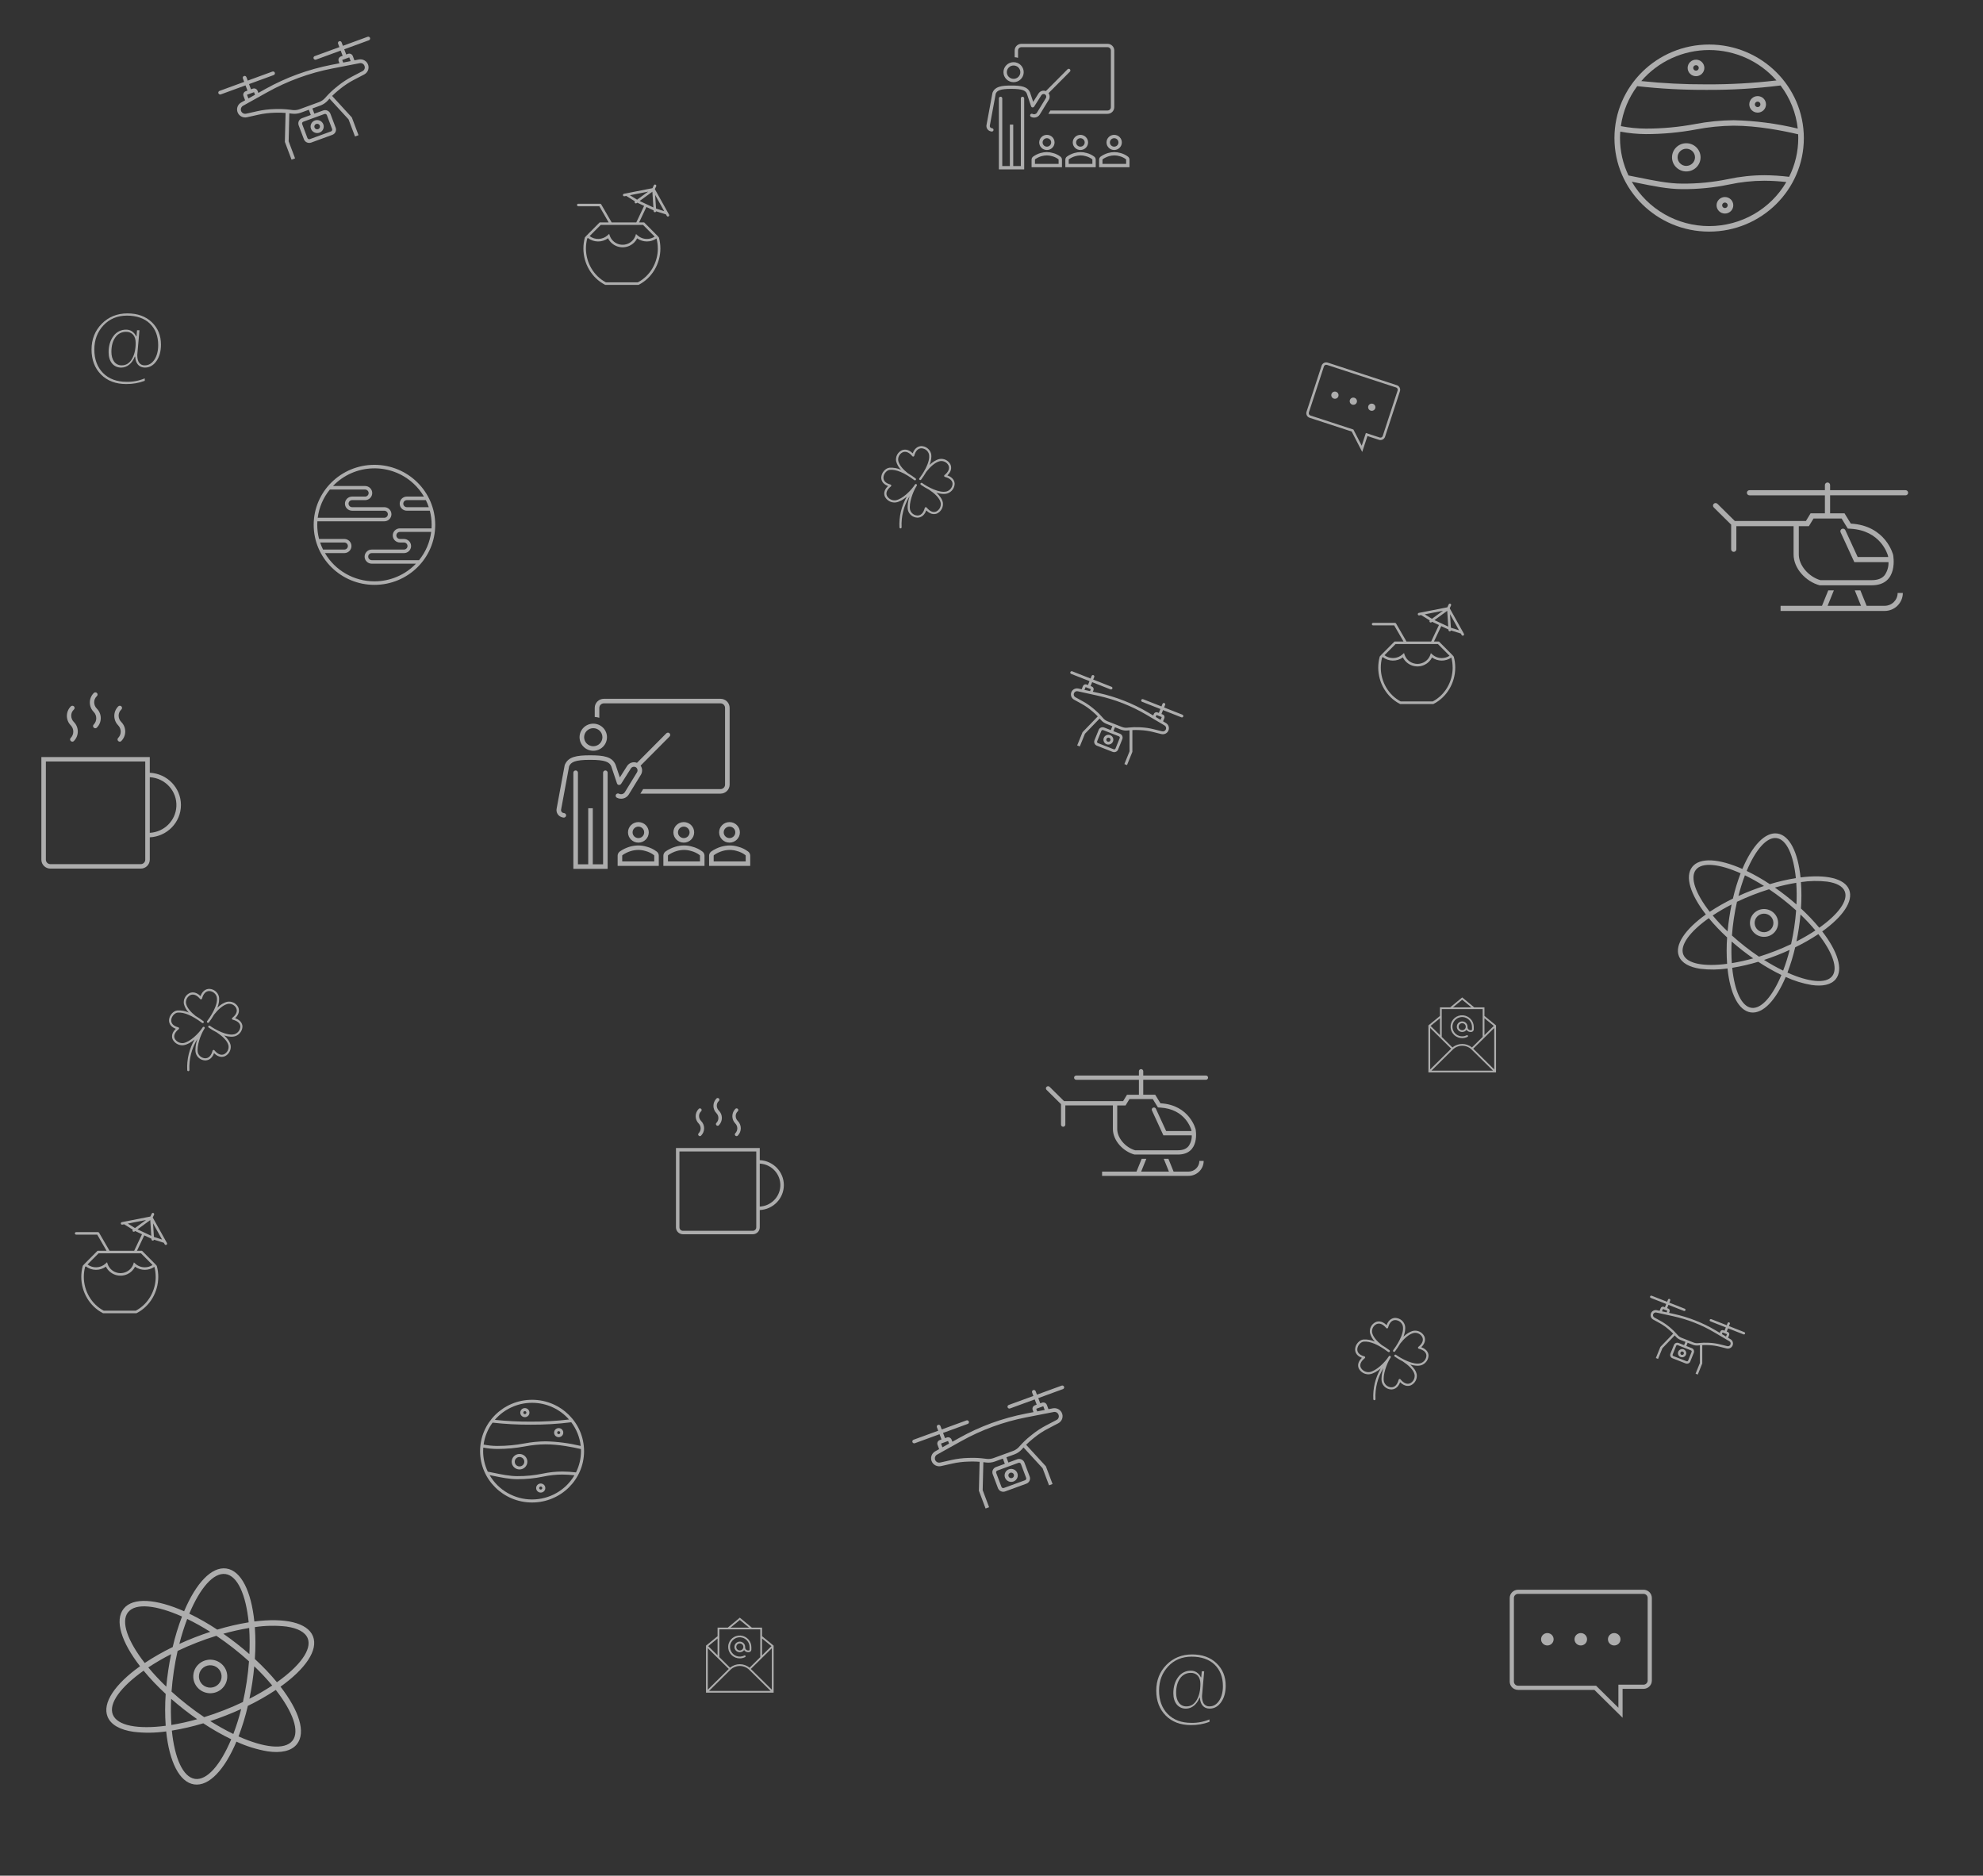 <?xml version="1.0" encoding="UTF-8" standalone="no"?>
<svg
   viewBox="0 0 1163 1100"
   version="1.1"
   id="svg103"
   sodipodi:docname="fundo_logo_branco.svg"
   inkscape:version="1.1.2 (0a00cf5339, 2022-02-04, custom)"
   xmlns:inkscape="http://www.inkscape.org/namespaces/inkscape"
   xmlns:sodipodi="http://sodipodi.sourceforge.net/DTD/sodipodi-0.dtd"
   xmlns="http://www.w3.org/2000/svg"
   xmlns:svg="http://www.w3.org/2000/svg">
  <rect x="0" y="0" width="1163" height="1100" fill="#333333" stroke="none"/>
  <sodipodi:namedview
     id="namedview105"
     pagecolor="#ffffff"
     bordercolor="#666666"
     borderopacity="1.0"
     inkscape:pageshadow="2"
     inkscape:pageopacity="0.0"
     inkscape:pagecheckerboard="0"
     showgrid="false"
     inkscape:zoom="0.62905845"
     inkscape:cx="235.27225"
     inkscape:cy="571.48902"
     inkscape:window-width="1841"
     inkscape:window-height="1050"
     inkscape:window-x="45"
     inkscape:window-y="30"
     inkscape:window-maximized="1"
     inkscape:current-layer="g99" />
  <defs
     id="defs4">
    <style
       id="style2">.d{opacity:.6;}.e{fill:#960000;}</style>
  </defs>
  <g
     id="a" />
  <g
     id="b"
     transform="matrix(0.799,0,0,0.801,116.789,0)">
    <g
       id="c"
       transform="matrix(1.149,0,0,1.132,-60.756,-23.122)">
      <g
         class="d"
         id="g99">
        <g
           id="g17"
           transform="translate(30.53,49.226)"
           style="fill:#ffffff;fill-opacity:1">
          <path
             class="e"
             d="m 987,0 c -33.41,0 -60.5,27.09 -60.5,60.5 0,33.41 27.09,60.5 60.5,60.5 33.41,0 60.5,-27.09 60.5,-60.5 C 1047.46,27.1 1020.4,0.04 987,0 Z m 56.6,54.35 c -13.42,-3.27 -27.15,-5.08 -40.96,-5.4 -8.25,0.08 -16.48,0.91 -24.58,2.48 -10.39,1.97 -20.94,2.96 -31.51,2.95 -5.36,-0.03 -10.7,-0.57 -15.95,-1.6 1.27,-9.36 4.86,-18.25 10.45,-25.86 14.64,1.67 29.37,2.47 44.11,2.41 15.87,0.1 31.72,-0.85 47.46,-2.85 6.1,8.14 9.89,17.77 10.98,27.88 v 0 z M 987,3.56 c 16.51,0 32.2,7.18 42.99,19.67 -14.88,1.77 -29.85,2.61 -44.83,2.53 C 971.29,25.81 957.44,25.1 943.65,23.64 954.45,10.9 970.3,3.56 986.99,3.56 v 0 z m 0,113.88 c -20.43,-0.02 -39.29,-10.97 -49.42,-28.71 1.36,0.28 2.78,0.57 4.22,0.87 8.85,1.84 18.88,3.93 27.88,3.93 10.14,0.08 20.26,-0.92 30.19,-3.01 7.34,-1.59 14.83,-2.41 22.35,-2.43 4.71,0.03 9.41,0.31 14.08,0.85 -10.16,17.62 -28.95,28.49 -49.3,28.5 z m 51.11,-31.88 c -5.27,-0.65 -10.58,-1 -15.9,-1.03 -7.74,0.02 -15.45,0.86 -23.01,2.49 -9.71,2.04 -19.61,3.03 -29.52,2.94 -8.63,0 -18.47,-2.05 -27.15,-3.85 -2.48,-0.52 -4.83,-1 -7.06,-1.42 -3.57,-7.56 -5.42,-15.83 -5.41,-24.19 0,-1.4 0.07,-2.79 0.17,-4.17 5.38,1.03 10.84,1.57 16.32,1.6 10.77,0 21.52,-1 32.1,-3 7.91,-1.54 15.94,-2.36 23.99,-2.44 15.36,0 31.99,3.36 41.23,5.57 0.03,0.81 0.06,1.62 0.06,2.43 0,8.69 -1.98,17.27 -5.83,25.06 v 0 z"
             id="path7"
             style="fill:#ffffff;fill-opacity:1" />
          <path
             class="e"
             d="m 1017.98,33.36 c -2.95,0 -5.34,2.39 -5.34,5.34 0,2.95 2.39,5.34 5.34,5.34 2.95,0 5.34,-2.39 5.34,-5.34 0,-2.95 -2.39,-5.34 -5.34,-5.34 z m 0,7.12 c -0.98,0 -1.78,-0.8 -1.78,-1.78 0,-0.98 0.8,-1.78 1.78,-1.78 0.98,0 1.78,0.8 1.78,1.78 0,0.98 -0.8,1.78 -1.78,1.78 z"
             id="path9"
             style="fill:#ffffff;fill-opacity:1" />
          <path
             class="e"
             d="m 978.6,20.47 c 2.95,0 5.34,-2.39 5.34,-5.34 0,-2.95 -2.39,-5.34 -5.34,-5.34 -2.95,0 -5.34,2.39 -5.34,5.34 0,2.95 2.39,5.34 5.34,5.34 z m 0,-7.12 c 0.98,0 1.78,0.8 1.78,1.78 0,0.98 -0.8,1.78 -1.78,1.78 -0.98,0 -1.78,-0.8 -1.78,-1.78 0,-0.98 0.8,-1.78 1.78,-1.78 z"
             id="path11"
             style="fill:#ffffff;fill-opacity:1" />
          <path
             class="e"
             d="m 997.08,98.64 c -2.95,0 -5.34,2.39 -5.34,5.34 0,2.95 2.39,5.34 5.34,5.34 2.95,0 5.34,-2.39 5.34,-5.34 0,-2.95 -2.39,-5.34 -5.34,-5.34 z m 0,7.12 c -0.98,0 -1.78,-0.8 -1.78,-1.78 0,-0.98 0.8,-1.78 1.78,-1.78 0.98,0 1.78,0.8 1.78,1.78 0,0.98 -0.8,1.78 -1.78,1.78 z"
             id="path13"
             style="fill:#ffffff;fill-opacity:1" />
          <path
             class="e"
             d="m 972.4,63.84 c -5.03,0 -9.12,4.08 -9.12,9.12 0,5.04 4.08,9.12 9.12,9.12 5.04,0 9.12,-4.08 9.12,-9.12 v 0 c 0,-5.03 -4.08,-9.11 -9.12,-9.12 z m 0,14.67 c -3.07,0 -5.56,-2.49 -5.56,-5.56 0,-3.07 2.49,-5.56 5.56,-5.56 3.07,0 5.56,2.49 5.56,5.55 0,3.07 -2.49,5.55 -5.56,5.56 v 0 z"
             id="path15"
             style="fill:#ffffff;fill-opacity:1" />
        </g>
        <g
           id="g17-2"
           transform="matrix(0.549,0,0,0.549,-276.293,925.785)"
           style="fill:#ffffff;fill-opacity:1">
          <path
             class="e"
             d="m 987,0 c -33.41,0 -60.5,27.09 -60.5,60.5 0,33.41 27.09,60.5 60.5,60.5 33.41,0 60.5,-27.09 60.5,-60.5 C 1047.46,27.1 1020.4,0.04 987,0 Z m 56.6,54.35 c -13.42,-3.27 -27.15,-5.08 -40.96,-5.4 -8.25,0.08 -16.48,0.91 -24.58,2.48 -10.39,1.97 -20.94,2.96 -31.51,2.95 -5.36,-0.03 -10.7,-0.57 -15.95,-1.6 1.27,-9.36 4.86,-18.25 10.45,-25.86 14.64,1.67 29.37,2.47 44.11,2.41 15.87,0.1 31.72,-0.85 47.46,-2.85 6.1,8.14 9.89,17.77 10.98,27.88 v 0 z M 987,3.56 c 16.51,0 32.2,7.18 42.99,19.67 -14.88,1.77 -29.85,2.61 -44.83,2.53 C 971.29,25.81 957.44,25.1 943.65,23.64 954.45,10.9 970.3,3.56 986.99,3.56 v 0 z m 0,113.88 c -20.43,-0.02 -39.29,-10.97 -49.42,-28.71 1.36,0.28 2.78,0.57 4.22,0.87 8.85,1.84 18.88,3.93 27.88,3.93 10.14,0.08 20.26,-0.92 30.19,-3.01 7.34,-1.59 14.83,-2.41 22.35,-2.43 4.71,0.03 9.41,0.31 14.08,0.85 -10.16,17.62 -28.95,28.49 -49.3,28.5 z m 51.11,-31.88 c -5.27,-0.65 -10.58,-1 -15.9,-1.03 -7.74,0.02 -15.45,0.86 -23.01,2.49 -9.71,2.04 -19.61,3.03 -29.52,2.94 -8.63,0 -18.47,-2.05 -27.15,-3.85 -2.48,-0.52 -4.83,-1 -7.06,-1.42 -3.57,-7.56 -5.42,-15.83 -5.41,-24.19 0,-1.4 0.07,-2.79 0.17,-4.17 5.38,1.03 10.84,1.57 16.32,1.6 10.77,0 21.52,-1 32.1,-3 7.91,-1.54 15.94,-2.36 23.99,-2.44 15.36,0 31.99,3.36 41.23,5.57 0.03,0.81 0.06,1.62 0.06,2.43 0,8.69 -1.98,17.27 -5.83,25.06 v 0 z"
             id="path7-8"
             style="fill:#ffffff;fill-opacity:1" />
          <path
             class="e"
             d="m 1017.98,33.36 c -2.95,0 -5.34,2.39 -5.34,5.34 0,2.95 2.39,5.34 5.34,5.34 2.95,0 5.34,-2.39 5.34,-5.34 0,-2.95 -2.39,-5.34 -5.34,-5.34 z m 0,7.12 c -0.98,0 -1.78,-0.8 -1.78,-1.78 0,-0.98 0.8,-1.78 1.78,-1.78 0.98,0 1.78,0.8 1.78,1.78 0,0.98 -0.8,1.78 -1.78,1.78 z"
             id="path9-9"
             style="fill:#ffffff;fill-opacity:1" />
          <path
             class="e"
             d="m 978.6,20.47 c 2.95,0 5.34,-2.39 5.34,-5.34 0,-2.95 -2.39,-5.34 -5.34,-5.34 -2.95,0 -5.34,2.39 -5.34,5.34 0,2.95 2.39,5.34 5.34,5.34 z m 0,-7.12 c 0.98,0 1.78,0.8 1.78,1.78 0,0.98 -0.8,1.78 -1.78,1.78 -0.98,0 -1.78,-0.8 -1.78,-1.78 0,-0.98 0.8,-1.78 1.78,-1.78 z"
             id="path11-7"
             style="fill:#ffffff;fill-opacity:1" />
          <path
             class="e"
             d="m 997.08,98.64 c -2.95,0 -5.34,2.39 -5.34,5.34 0,2.95 2.39,5.34 5.34,5.34 2.95,0 5.34,-2.39 5.34,-5.34 0,-2.95 -2.39,-5.34 -5.34,-5.34 z m 0,7.12 c -0.98,0 -1.78,-0.8 -1.78,-1.78 0,-0.98 0.8,-1.78 1.78,-1.78 0.98,0 1.78,0.8 1.78,1.78 0,0.98 -0.8,1.78 -1.78,1.78 z"
             id="path13-3"
             style="fill:#ffffff;fill-opacity:1" />
          <path
             class="e"
             d="m 972.4,63.84 c -5.03,0 -9.12,4.08 -9.12,9.12 0,5.04 4.08,9.12 9.12,9.12 5.04,0 9.12,-4.08 9.12,-9.12 v 0 c 0,-5.03 -4.08,-9.11 -9.12,-9.12 z m 0,14.67 c -3.07,0 -5.56,-2.49 -5.56,-5.56 0,-3.07 2.49,-5.56 5.56,-5.56 3.07,0 5.56,2.49 5.56,5.55 0,3.07 -2.49,5.55 -5.56,5.56 v 0 z"
             id="path15-6"
             style="fill:#ffffff;fill-opacity:1" />
        </g>
        <g
           id="g23"
           transform="matrix(0.938,-0.347,0.349,0.938,-171.347,59.554)"
           inkscape:export-filename="/home/hugo/Downloads/svgs/g23.png"
           inkscape:export-xdpi="96"
           inkscape:export-ydpi="96"
           style="fill:#ffffff;fill-opacity:1">
          <path
             class="e"
             d="M 316.31,100.68 H 299.5 v -2.4 c 0,-0.66 -0.54,-1.2 -1.2,-1.2 -0.66,0 -1.2,0.54 -1.2,1.2 v 2.4 h -16.81 c -0.66,0 -1.2,0.54 -1.2,1.2 0,0.66 0.54,1.2 1.2,1.2 h 16.81 v 3.6 h -1.2 c -1.33,0 -2.4,1.08 -2.4,2.4 v 1.42 l -5.05,-0.82 c -14.95,-2.41 -30.18,-2.41 -45.13,0 l -5.05,0.82 v -1.42 c 0,-1.33 -1.08,-2.4 -2.4,-2.4 h -1.2 v -3.6 h 16.81 c 0.66,0 1.2,-0.54 1.2,-1.2 0,-0.66 -0.54,-1.2 -1.2,-1.2 h -16.81 v -2.4 c 0,-0.66 -0.54,-1.2 -1.2,-1.2 -0.66,0 -1.2,0.54 -1.2,1.2 v 2.4 h -16.81 c -0.66,0 -1.2,0.54 -1.2,1.2 0,0.66 0.54,1.2 1.2,1.2 h 16.81 v 3.6 h -1.2 c -1.33,0 -2.4,1.08 -2.4,2.4 v 2.96 l -2.82,0.45 c -2.83,0.44 -4.76,3.08 -4.32,5.91 0.35,2.28 2.18,4.05 4.47,4.34 l 7.28,0.96 c 3.46,0.46 6.86,1.26 10.17,2.39 l 1.48,0.51 c 1.74,0.6 3.45,1.29 5.12,2.07 l -6.96,17.4 v 12.24 h 2.4 v -11.78 l 6.72,-16.8 c 0.15,0.08 0.31,0.15 0.46,0.24 l 0.96,0.51 c 1.74,0.92 3.68,1.41 5.65,1.41 h 5.41 v 3.6 h -6 c -1.99,0 -3.6,1.61 -3.6,3.6 v 9.61 c 0,1.99 1.61,3.6 3.6,3.6 h 14.41 c 1.99,0 3.6,-1.61 3.6,-3.6 v -9.61 c 0,-1.99 -1.61,-3.6 -3.6,-3.6 h -6 v -3.6 h 5.41 c 1.97,0 3.91,-0.49 5.64,-1.41 l 0.96,-0.52 c 0.15,-0.08 0.31,-0.15 0.46,-0.24 l 6.73,16.81 v 11.78 h 2.4 v -12.24 l -6.96,-17.4 c 1.67,-0.78 3.38,-1.46 5.12,-2.06 l 1.49,-0.51 c 3.3,-1.13 6.7,-1.93 10.16,-2.38 l 7.28,-0.96 c 2.84,-0.36 4.85,-2.95 4.49,-5.79 -0.29,-2.29 -2.06,-4.11 -4.34,-4.47 l -2.82,-0.46 v -2.96 c 0,-1.33 -1.08,-2.4 -2.4,-2.4 h -1.2 v -3.6 h 16.81 c 0.66,0 1.2,-0.54 1.2,-1.2 0,-0.66 -0.54,-1.2 -1.2,-1.2 v 0 z m -43.23,37.23 c 0.66,0 1.2,0.54 1.2,1.2 v 9.61 c 0,0.66 -0.54,1.2 -1.2,1.2 h -14.41 c -0.66,0 -1.2,-0.54 -1.2,-1.2 v -9.61 c 0,-0.66 0.54,-1.2 1.2,-1.2 z m -42.03,-28.82 h 4.8 v 1.8 l -4.8,0.77 z m 76.85,8.57 c 0.02,1.41 -1.05,2.59 -2.45,2.72 l -7.28,0.96 c -3.61,0.48 -7.17,1.31 -10.62,2.49 l -1.48,0.51 c -2.79,0.95 -5.5,2.13 -8.1,3.52 l -0.96,0.52 c -1.39,0.74 -2.95,1.13 -4.53,1.13 h -13.23 c -1.58,0 -3.13,-0.39 -4.52,-1.13 l -0.96,-0.51 c -2.6,-1.39 -5.31,-2.56 -8.1,-3.52 l -1.48,-0.51 c -3.45,-1.18 -7.01,-2.01 -10.62,-2.49 l -7.28,-0.96 c -1.52,-0.18 -2.61,-1.57 -2.42,-3.09 0.15,-1.24 1.11,-2.23 2.35,-2.41 l 17.48,-2.81 c 14.69,-2.37 29.67,-2.37 44.36,0 l 17.47,2.81 c 1.4,0.17 2.43,1.38 2.37,2.78 v 0 z m -7.2,-8.57 v 2.58 l -4.8,-0.78 v -1.8 z"
             id="path19"
             style="fill:#ffffff;fill-opacity:1" />
          <path
             class="e"
             d="m 261.68,143.91 c 0,2.32 1.88,4.2 4.2,4.2 2.32,0 4.2,-1.88 4.2,-4.2 0,-2.32 -1.88,-4.2 -4.2,-4.2 -2.32,0 -4.2,1.88 -4.2,4.2 z m 6,0 c 0,0.99 -0.81,1.8 -1.8,1.8 -0.99,0 -1.8,-0.81 -1.8,-1.8 0,-0.99 0.81,-1.8 1.8,-1.8 0.99,0 1.8,0.81 1.8,1.8 z"
             id="path21"
             style="fill:#ffffff;fill-opacity:1" />
        </g>
        <g
           id="g29"
           transform="matrix(1.143,0.33,-0.332,1.143,-258.81,-599.005)"
           style="fill:#ffffff;fill-opacity:1">
          <path
             class="e"
             d="m 1012.28,654.1 -10.57,-1.04 0.15,-1.51 c 0.04,-0.42 -0.26,-0.79 -0.68,-0.83 -0.42,-0.04 -0.79,0.26 -0.83,0.68 l -0.15,1.51 -10.57,-1.04 c -0.42,-0.04 -0.79,0.26 -0.83,0.68 -0.04,0.42 0.26,0.79 0.68,0.83 l 10.57,1.04 -0.22,2.27 -0.76,-0.07 c -0.83,-0.08 -1.58,0.53 -1.66,1.36 l -0.09,0.89 -3.13,-0.83 c -9.25,-2.44 -18.83,-3.38 -28.38,-2.79 l -3.23,0.2 0.09,-0.89 c 0.08,-0.83 -0.53,-1.58 -1.36,-1.66 l -0.76,-0.07 0.22,-2.27 10.57,1.04 c 0.42,0.04 0.79,-0.26 0.83,-0.68 0.04,-0.42 -0.26,-0.79 -0.68,-0.83 l -10.57,-1.04 0.15,-1.51 c 0.04,-0.42 -0.26,-0.79 -0.68,-0.83 -0.42,-0.04 -0.79,0.26 -0.83,0.68 l -0.15,1.51 -10.57,-1.04 c -0.42,-0.04 -0.79,0.26 -0.83,0.68 -0.04,0.42 0.26,0.79 0.68,0.83 l 10.57,1.04 -0.22,2.27 -0.76,-0.07 c -0.83,-0.08 -1.58,0.53 -1.66,1.36 l -0.18,1.86 -1.8,0.11 c -1.8,0.1 -3.19,1.65 -3.08,3.45 0.08,1.46 1.12,2.68 2.54,3.01 l 4.52,1.05 c 2.15,0.5 4.24,1.22 6.25,2.13 l 0.9,0.41 c 1.06,0.48 2.09,1.02 3.09,1.62 l -5.46,10.51 -0.76,7.7 1.51,0.15 0.73,-7.41 5.27,-10.15 c 0.09,0.06 0.19,0.12 0.28,0.18 l 0.57,0.38 c 1.04,0.69 2.23,1.11 3.47,1.24 l 3.4,0.34 -0.22,2.27 -3.78,-0.37 c -1.25,-0.12 -2.37,0.79 -2.49,2.04 l -0.59,6.04 c -0.12,1.25 0.79,2.37 2.04,2.49 l 9.06,0.89 c 1.25,0.12 2.37,-0.79 2.49,-2.04 l 0.59,-6.04 c 0.12,-1.25 -0.79,-2.37 -2.04,-2.49 l -3.78,-0.37 0.22,-2.27 3.4,0.34 c 1.24,0.12 2.49,-0.06 3.64,-0.54 l 0.64,-0.26 c 0.1,-0.04 0.21,-0.08 0.31,-0.12 l 3.19,10.99 -0.73,7.41 1.51,0.15 0.76,-7.7 -3.3,-11.38 c 1.1,-0.38 2.22,-0.71 3.35,-0.98 l 0.97,-0.23 c 2.15,-0.51 4.34,-0.8 6.54,-0.87 l 4.64,-0.15 c 1.81,-0.05 3.23,-1.55 3.18,-3.36 -0.04,-1.46 -1.04,-2.72 -2.45,-3.08 l -1.74,-0.47 0.18,-1.86 c 0.08,-0.83 -0.53,-1.58 -1.36,-1.66 l -0.76,-0.07 0.22,-2.27 10.57,1.04 c 0.42,0.04 0.79,-0.26 0.83,-0.68 0.04,-0.42 -0.26,-0.79 -0.68,-0.83 v 0 z m -29.49,20.74 c 0.42,0.04 0.72,0.41 0.68,0.83 l -0.59,6.04 c -0.04,0.42 -0.41,0.72 -0.83,0.68 l -9.06,-0.89 c -0.42,-0.04 -0.72,-0.41 -0.68,-0.83 l 0.59,-6.04 c 0.04,-0.42 0.41,-0.72 0.83,-0.68 z m -24.65,-20.73 3.02,0.3 -0.11,1.13 -3.07,0.19 z m 47.81,10.15 c -0.07,0.89 -0.82,1.56 -1.71,1.56 l -4.64,0.15 c -2.3,0.08 -4.59,0.38 -6.83,0.91 l -0.96,0.23 c -1.81,0.43 -3.59,1 -5.31,1.71 l -0.64,0.26 c -0.92,0.38 -1.92,0.53 -2.92,0.43 l -8.32,-0.82 c -0.99,-0.1 -1.94,-0.44 -2.77,-0.99 l -0.57,-0.38 c -1.55,-1.03 -3.18,-1.94 -4.88,-2.71 l -0.9,-0.41 c -2.1,-0.95 -4.28,-1.7 -6.53,-2.23 l -4.52,-1.05 c -0.95,-0.21 -1.54,-1.15 -1.33,-2.09 0.17,-0.77 0.84,-1.33 1.62,-1.37 l 11.17,-0.69 c 9.39,-0.58 18.81,0.35 27.9,2.75 l 10.82,2.85 c 0.87,0.19 1.44,1.02 1.32,1.9 v 0 z m -4,-5.84 -0.16,1.62 -2.97,-0.79 0.11,-1.13 z"
             id="path25"
             style="fill:#ffffff;fill-opacity:1" />
          <path
             class="e"
             d="m 975.23,677.91 c -0.14,1.46 0.92,2.76 2.38,2.9 1.46,0.14 2.76,-0.92 2.9,-2.38 0.14,-1.46 -0.92,-2.76 -2.38,-2.9 -1.46,-0.14 -2.76,0.92 -2.9,2.38 z m 3.78,0.37 c -0.06,0.63 -0.62,1.08 -1.24,1.02 -0.62,-0.06 -1.08,-0.62 -1.02,-1.24 0.06,-0.62 0.62,-1.08 1.24,-1.02 0.62,0.06 1.08,0.62 1.02,1.24 z"
             id="path27"
             style="fill:#ffffff;fill-opacity:1" />
        </g>
        <g
           id="g29-1"
           transform="matrix(0.961,0.277,-0.279,0.961,249.735,-26.94)"
           style="fill:#ffffff;fill-opacity:1">
          <path
             class="e"
             d="m 1012.28,654.1 -10.57,-1.04 0.15,-1.51 c 0.04,-0.42 -0.26,-0.79 -0.68,-0.83 -0.42,-0.04 -0.79,0.26 -0.83,0.68 l -0.15,1.51 -10.57,-1.04 c -0.42,-0.04 -0.79,0.26 -0.83,0.68 -0.04,0.42 0.26,0.79 0.68,0.83 l 10.57,1.04 -0.22,2.27 -0.76,-0.07 c -0.83,-0.08 -1.58,0.53 -1.66,1.36 l -0.09,0.89 -3.13,-0.83 c -9.25,-2.44 -18.83,-3.38 -28.38,-2.79 l -3.23,0.2 0.09,-0.89 c 0.08,-0.83 -0.53,-1.58 -1.36,-1.66 l -0.76,-0.07 0.22,-2.27 10.57,1.04 c 0.42,0.04 0.79,-0.26 0.83,-0.68 0.04,-0.42 -0.26,-0.79 -0.68,-0.83 l -10.57,-1.04 0.15,-1.51 c 0.04,-0.42 -0.26,-0.79 -0.68,-0.83 -0.42,-0.04 -0.79,0.26 -0.83,0.68 l -0.15,1.51 -10.57,-1.04 c -0.42,-0.04 -0.79,0.26 -0.83,0.68 -0.04,0.42 0.26,0.79 0.68,0.83 l 10.57,1.04 -0.22,2.27 -0.76,-0.07 c -0.83,-0.08 -1.58,0.53 -1.66,1.36 l -0.18,1.86 -1.8,0.11 c -1.8,0.1 -3.19,1.65 -3.08,3.45 0.08,1.46 1.12,2.68 2.54,3.01 l 4.52,1.05 c 2.15,0.5 4.24,1.22 6.25,2.13 l 0.9,0.41 c 1.06,0.48 2.09,1.02 3.09,1.62 l -5.46,10.51 -0.76,7.7 1.51,0.15 0.73,-7.41 5.27,-10.15 c 0.09,0.06 0.19,0.12 0.28,0.18 l 0.57,0.38 c 1.04,0.69 2.23,1.11 3.47,1.24 l 3.4,0.34 -0.22,2.27 -3.78,-0.37 c -1.25,-0.12 -2.37,0.79 -2.49,2.04 l -0.59,6.04 c -0.12,1.25 0.79,2.37 2.04,2.49 l 9.06,0.89 c 1.25,0.12 2.37,-0.79 2.49,-2.04 l 0.59,-6.04 c 0.12,-1.25 -0.79,-2.37 -2.04,-2.49 l -3.78,-0.37 0.22,-2.27 3.4,0.34 c 1.24,0.12 2.49,-0.06 3.64,-0.54 l 0.64,-0.26 c 0.1,-0.04 0.21,-0.08 0.31,-0.12 l 3.19,10.99 -0.73,7.41 1.51,0.15 0.76,-7.7 -3.3,-11.38 c 1.1,-0.38 2.22,-0.71 3.35,-0.98 l 0.97,-0.23 c 2.15,-0.51 4.34,-0.8 6.54,-0.87 l 4.64,-0.15 c 1.81,-0.05 3.23,-1.55 3.18,-3.36 -0.04,-1.46 -1.04,-2.72 -2.45,-3.08 l -1.74,-0.47 0.18,-1.86 c 0.08,-0.83 -0.53,-1.58 -1.36,-1.66 l -0.76,-0.07 0.22,-2.27 10.57,1.04 c 0.42,0.04 0.79,-0.26 0.83,-0.68 0.04,-0.42 -0.26,-0.79 -0.68,-0.83 v 0 z m -29.49,20.74 c 0.42,0.04 0.72,0.41 0.68,0.83 l -0.59,6.04 c -0.04,0.42 -0.41,0.72 -0.83,0.68 l -9.06,-0.89 c -0.42,-0.04 -0.72,-0.41 -0.68,-0.83 l 0.59,-6.04 c 0.04,-0.42 0.41,-0.72 0.83,-0.68 z m -24.65,-20.73 3.02,0.3 -0.11,1.13 -3.07,0.19 z m 47.81,10.15 c -0.07,0.89 -0.82,1.56 -1.71,1.56 l -4.64,0.15 c -2.3,0.08 -4.59,0.38 -6.83,0.91 l -0.96,0.23 c -1.81,0.43 -3.59,1 -5.31,1.71 l -0.64,0.26 c -0.92,0.38 -1.92,0.53 -2.92,0.43 l -8.32,-0.82 c -0.99,-0.1 -1.94,-0.44 -2.77,-0.99 l -0.57,-0.38 c -1.55,-1.03 -3.18,-1.94 -4.88,-2.71 l -0.9,-0.41 c -2.1,-0.95 -4.28,-1.7 -6.53,-2.23 l -4.52,-1.05 c -0.95,-0.21 -1.54,-1.15 -1.33,-2.09 0.17,-0.77 0.84,-1.33 1.62,-1.37 l 11.17,-0.69 c 9.39,-0.58 18.81,0.35 27.9,2.75 l 10.82,2.85 c 0.87,0.19 1.44,1.02 1.32,1.9 v 0 z m -4,-5.84 -0.16,1.62 -2.97,-0.79 0.11,-1.13 z"
             id="path25-2"
             style="fill:#ffffff;fill-opacity:1" />
          <path
             class="e"
             d="m 975.23,677.91 c -0.14,1.46 0.92,2.76 2.38,2.9 1.46,0.14 2.76,-0.92 2.9,-2.38 0.14,-1.46 -0.92,-2.76 -2.38,-2.9 -1.46,-0.14 -2.76,0.92 -2.9,2.38 z m 3.78,0.37 c -0.06,0.63 -0.62,1.08 -1.24,1.02 -0.62,-0.06 -1.08,-0.62 -1.02,-1.24 0.06,-0.62 0.62,-1.08 1.24,-1.02 0.62,0.06 1.08,0.62 1.02,1.24 z"
             id="path27-9"
             style="fill:#ffffff;fill-opacity:1" />
        </g>
        <path
           class="e"
           d="m 6.256,268.816 c 4.06,0.05 8.08,-0.66 11.88,-2.09 v -1.57 c -3.67,1.55 -7.62,2.31 -11.6,2.22 -6.32,0 -11.39,-1.92 -15.07,-5.71 -3.68,-3.79 -5.54,-8.89 -5.54,-15.16 0,-6.27 1.95,-11.43 5.8,-15.62 3.86,-4.2 8.92,-6.33 15.03,-6.33 6.11,0 11.2,1.74 14.69,5.18 3.5,3.44 5.27,8.1 5.27,13.85 0,3.8 -0.79,6.95 -2.36,9.38 -1.61,2.5 -3.69,3.76 -6.19,3.76 -1.41,0.08 -2.77,-0.55 -3.61,-1.69 -0.79,-1.11 -1.2,-2.78 -1.2,-4.97 l 1.4,-16.03 h -1.55 c -0.1,1.06 -0.26,2.86 -0.32,3.82 v 0.05 l -0.24,0.03 -0.02,-0.05 c -0.6,-1.29 -1.53,-2.4 -2.71,-3.2 -1.08,-0.7 -2.34,-1.06 -3.62,-1.05 -3.22,-0.06 -6.26,1.48 -8.12,4.11 -2.08,2.77 -3.13,6.27 -3.13,10.44 0,3.05 0.74,5.51 2.2,7.31 1.44,1.77 3.63,2.76 5.91,2.67 3.66,0 6.96,-2.7 8.6,-7.04 l 0.02,-0.05 0.24,0.04 v 0.05 c 0.31,4.51 2.54,7 6.3,7 2.86,0 5.29,-1.38 7.22,-4.11 1.96,-2.78 2.96,-6.39 2.96,-10.75 0,-5.83 -1.97,-10.7 -5.85,-14.48 -3.88,-3.78 -9.13,-5.7 -15.61,-5.7 -6.48,0 -12.03,2.25 -16.36,6.7 -4.34,4.45 -6.54,10.06 -6.54,16.68 0,6.62 2.03,12.03 6.04,16.13 4.01,4.1 9.42,6.18 16.07,6.18 v 0 z m 3.74,-16.26 c -1.6,2.77 -3.8,4.17 -6.54,4.17 -1.94,0.07 -3.78,-0.84 -4.9,-2.43 -1.14,-1.57 -1.72,-3.7 -1.72,-6.34 0,-3.84 0.84,-6.97 2.5,-9.31 1.52,-2.3 4.12,-3.66 6.87,-3.6 1.71,-0.08 3.36,0.61 4.5,1.87 1.08,1.22 1.63,3.02 1.63,5.34 0,4.15 -0.79,7.61 -2.34,10.29 v 0 z"
           id="path31"
           style="fill:#ffffff;fill-opacity:1" />
        <g
           id="g37"
           transform="translate(54.694,-366.527)"
           style="fill:#ffffff;fill-opacity:1">
          <path
             class="e"
             d="m 1035.07,989.39 c 13.16,-9.51 20.11,-19.63 17.19,-27.02 -2.92,-7.38 -14.93,-10 -31.03,-7.92 -1.65,-16.15 -6.95,-27.24 -14.8,-28.39 -7.86,-1.16 -16.13,7.93 -22.37,22.91 -14.81,-6.65 -27.06,-7.6 -31.99,-1.38 -4.93,6.23 -1.2,17.93 8.66,30.83 -13.16,9.51 -20.11,19.63 -17.19,27.02 1.73,4.38 6.65,7.08 13.73,8.12 5.75,0.71 11.57,0.63 17.3,-0.21 1.65,16.15 6.95,27.24 14.81,28.4 7.86,1.16 16.13,-7.93 22.37,-22.92 5.24,2.47 10.79,4.21 16.5,5.2 7.07,1.04 12.56,-0.13 15.49,-3.82 4.93,-6.23 1.2,-17.93 -8.66,-30.83 v 0 z m 3.28,-32.2 c 5.8,0.85 9.79,2.94 11.12,6.28 2.38,6.01 -4.32,14.96 -16.28,23.53 -3.62,-4.41 -7.53,-8.57 -11.7,-12.45 0.39,-5.69 0.39,-11.39 0,-17.08 5.58,-0.86 11.25,-0.95 16.86,-0.29 v 0 z m -33.28,44.84 c -3.5,1.38 -6.97,2.61 -10.39,3.68 -2.97,-2.01 -5.94,-4.19 -8.89,-6.53 -2.95,-2.33 -5.75,-4.73 -8.39,-7.16 0.26,-3.57 0.66,-7.24 1.21,-10.96 0.55,-3.72 1.22,-7.35 2.01,-10.84 3.22,-1.56 6.6,-3.05 10.1,-4.43 3.49,-1.39 6.98,-2.61 10.4,-3.68 2.96,2.01 5.94,4.19 8.89,6.53 2.95,2.33 5.75,4.73 8.39,7.16 -0.26,3.57 -0.66,7.24 -1.21,10.96 -0.55,3.72 -1.22,7.35 -2.01,10.84 -3.22,1.56 -6.6,3.05 -10.1,4.43 v 0 z m 9.2,-0.68 c -1.13,4.54 -2.52,9 -4.16,13.38 -4.2,-2.07 -8.27,-4.38 -12.21,-6.91 2.73,-0.91 5.49,-1.9 8.28,-3.01 2.79,-1.1 5.48,-2.26 8.09,-3.47 v 0 z m -23.28,5.46 c -4.5,1.29 -9.07,2.32 -13.68,3.09 -0.3,-4.67 -0.35,-9.34 -0.12,-14.01 2.15,1.9 4.39,3.79 6.75,5.66 2.35,1.86 4.71,3.61 7.06,5.27 v 0 z m -16.38,-17.44 c -3.36,-3.25 -6.54,-6.69 -9.51,-10.3 3.89,-2.6 7.92,-4.97 12.08,-7.11 -0.58,2.81 -1.08,5.7 -1.52,8.67 -0.44,2.97 -0.78,5.88 -1.04,8.74 v 0 z m 6.92,-22.9 c 1.13,-4.54 2.52,-9 4.16,-13.38 4.19,2.07 8.27,4.37 12.2,6.9 -2.72,0.91 -5.48,1.91 -8.27,3.01 -2.79,1.1 -5.48,2.26 -8.09,3.47 z m 23.29,-5.46 c 4.5,-1.28 9.06,-2.31 13.67,-3.08 0.3,4.66 0.34,9.34 0.12,14.01 -2.15,-1.9 -4.39,-3.79 -6.75,-5.66 -2.35,-1.86 -4.7,-3.62 -7.05,-5.27 v 0 z m 16.37,17.44 c 3.36,3.25 6.54,6.69 9.51,10.3 -3.89,2.6 -7.92,4.97 -12.08,7.11 0.58,-2.81 1.08,-5.7 1.53,-8.67 0.44,-2.97 0.78,-5.88 1.04,-8.74 z m -15.2,-49.42 c 6.4,0.94 10.79,11.22 12.24,25.87 -5.63,0.93 -11.18,2.23 -16.63,3.91 -4.73,-3.18 -9.68,-6.03 -14.79,-8.55 5.61,-13.61 12.79,-22.18 19.18,-21.23 z m -51.57,20.43 c 4.02,-5.07 15.11,-3.74 28.52,2.33 -2.01,5.34 -3.66,10.8 -4.93,16.36 -5.12,2.51 -10.06,5.36 -14.8,8.54 -8.98,-11.66 -12.81,-22.16 -8.8,-27.23 v 0 z m -8.09,54.88 c -2.38,-6.01 4.32,-14.96 16.28,-23.53 3.62,4.41 7.53,8.57 11.7,12.45 -0.39,5.69 -0.39,11.4 0,17.08 -14.59,1.94 -25.6,0.01 -27.98,-6 z m 43.48,34.45 c -6.4,-0.94 -10.79,-11.22 -12.24,-25.87 5.63,-0.93 11.18,-2.24 16.63,-3.91 4.73,3.18 9.68,6.04 14.79,8.55 -5.61,13.61 -12.79,22.18 -19.19,21.24 v 0 z m 51.57,-20.43 c -4.02,5.07 -15.11,3.74 -28.52,-2.33 2.01,-5.34 3.66,-10.8 4.93,-16.36 5.12,-2.51 10.06,-5.36 14.8,-8.54 8.98,11.66 12.81,22.16 8.8,27.23 v 0 z"
             id="path33"
             style="fill:#ffffff;fill-opacity:1" />
          <path
             class="e"
             d="m 999.21,975 c -4.92,-0.72 -9.49,2.67 -10.21,7.59 -0.72,4.91 2.67,9.49 7.59,10.21 4.92,0.72 9.49,-2.67 10.21,-7.59 0.72,-4.91 -2.68,-9.48 -7.59,-10.21 z m -2.19,14.83 c -3.28,-0.48 -5.54,-3.53 -5.06,-6.81 0.48,-3.28 3.53,-5.54 6.81,-5.06 3.28,0.48 5.54,3.53 5.06,6.81 -0.49,3.27 -3.53,5.54 -6.81,5.06 z"
             id="path35"
             style="fill:#ffffff;fill-opacity:1" />
        </g>
        <g
           id="g37-7"
           transform="matrix(1.207,0,0,1.207,-1144.476,-82.84)"
           style="fill:#ffffff;fill-opacity:1">
          <path
             class="e"
             d="m 1035.07,989.39 c 13.16,-9.51 20.11,-19.63 17.19,-27.02 -2.92,-7.38 -14.93,-10 -31.03,-7.92 -1.65,-16.15 -6.95,-27.24 -14.8,-28.39 -7.86,-1.16 -16.13,7.93 -22.37,22.91 -14.81,-6.65 -27.06,-7.6 -31.99,-1.38 -4.93,6.23 -1.2,17.93 8.66,30.83 -13.16,9.51 -20.11,19.63 -17.19,27.02 1.73,4.38 6.65,7.08 13.73,8.12 5.75,0.71 11.57,0.63 17.3,-0.21 1.65,16.15 6.95,27.24 14.81,28.4 7.86,1.16 16.13,-7.93 22.37,-22.92 5.24,2.47 10.79,4.21 16.5,5.2 7.07,1.04 12.56,-0.13 15.49,-3.82 4.93,-6.23 1.2,-17.93 -8.66,-30.83 v 0 z m 3.28,-32.2 c 5.8,0.85 9.79,2.94 11.12,6.28 2.38,6.01 -4.32,14.96 -16.28,23.53 -3.62,-4.41 -7.53,-8.57 -11.7,-12.45 0.39,-5.69 0.39,-11.39 0,-17.08 5.58,-0.86 11.25,-0.95 16.86,-0.29 v 0 z m -33.28,44.84 c -3.5,1.38 -6.97,2.61 -10.39,3.68 -2.97,-2.01 -5.94,-4.19 -8.89,-6.53 -2.95,-2.33 -5.75,-4.73 -8.39,-7.16 0.26,-3.57 0.66,-7.24 1.21,-10.96 0.55,-3.72 1.22,-7.35 2.01,-10.84 3.22,-1.56 6.6,-3.05 10.1,-4.43 3.49,-1.39 6.98,-2.61 10.4,-3.68 2.96,2.01 5.94,4.19 8.89,6.53 2.95,2.33 5.75,4.73 8.39,7.16 -0.26,3.57 -0.66,7.24 -1.21,10.96 -0.55,3.72 -1.22,7.35 -2.01,10.84 -3.22,1.56 -6.6,3.05 -10.1,4.43 v 0 z m 9.2,-0.68 c -1.13,4.54 -2.52,9 -4.16,13.38 -4.2,-2.07 -8.27,-4.38 -12.21,-6.91 2.73,-0.91 5.49,-1.9 8.28,-3.01 2.79,-1.1 5.48,-2.26 8.09,-3.47 v 0 z m -23.28,5.46 c -4.5,1.29 -9.07,2.32 -13.68,3.09 -0.3,-4.67 -0.35,-9.34 -0.12,-14.01 2.15,1.9 4.39,3.79 6.75,5.66 2.35,1.86 4.71,3.61 7.06,5.27 v 0 z m -16.38,-17.44 c -3.36,-3.25 -6.54,-6.69 -9.51,-10.3 3.89,-2.6 7.92,-4.97 12.08,-7.11 -0.58,2.81 -1.08,5.7 -1.52,8.67 -0.44,2.97 -0.78,5.88 -1.04,8.74 v 0 z m 6.92,-22.9 c 1.13,-4.54 2.52,-9 4.16,-13.38 4.19,2.07 8.27,4.37 12.2,6.9 -2.72,0.91 -5.48,1.91 -8.27,3.01 -2.79,1.1 -5.48,2.26 -8.09,3.47 z m 23.29,-5.46 c 4.5,-1.28 9.06,-2.31 13.67,-3.08 0.3,4.66 0.34,9.34 0.12,14.01 -2.15,-1.9 -4.39,-3.79 -6.75,-5.66 -2.35,-1.86 -4.7,-3.62 -7.05,-5.27 v 0 z m 16.37,17.44 c 3.36,3.25 6.54,6.69 9.51,10.3 -3.89,2.6 -7.92,4.97 -12.08,7.11 0.58,-2.81 1.08,-5.7 1.53,-8.67 0.44,-2.97 0.78,-5.88 1.04,-8.74 z m -15.2,-49.42 c 6.4,0.94 10.79,11.22 12.24,25.87 -5.63,0.93 -11.18,2.23 -16.63,3.91 -4.73,-3.18 -9.68,-6.03 -14.79,-8.55 5.61,-13.61 12.79,-22.18 19.18,-21.23 z m -51.57,20.43 c 4.02,-5.07 15.11,-3.74 28.52,2.33 -2.01,5.34 -3.66,10.8 -4.93,16.36 -5.12,2.51 -10.06,5.36 -14.8,8.54 -8.98,-11.66 -12.81,-22.16 -8.8,-27.23 v 0 z m -8.09,54.88 c -2.38,-6.01 4.32,-14.96 16.28,-23.53 3.62,4.41 7.53,8.57 11.7,12.45 -0.39,5.69 -0.39,11.4 0,17.08 -14.59,1.94 -25.6,0.01 -27.98,-6 z m 43.48,34.45 c -6.4,-0.94 -10.79,-11.22 -12.24,-25.87 5.63,-0.93 11.18,-2.24 16.63,-3.91 4.73,3.18 9.68,6.04 14.79,8.55 -5.61,13.61 -12.79,22.18 -19.19,21.24 v 0 z m 51.57,-20.43 c -4.02,5.07 -15.11,3.74 -28.52,-2.33 2.01,-5.34 3.66,-10.8 4.93,-16.36 5.12,-2.51 10.06,-5.36 14.8,-8.54 8.98,11.66 12.81,22.16 8.8,27.23 v 0 z"
             id="path33-5"
             style="fill:#ffffff;fill-opacity:1" />
          <path
             class="e"
             d="m 999.21,975 c -4.92,-0.72 -9.49,2.67 -10.21,7.59 -0.72,4.91 2.67,9.49 7.59,10.21 4.92,0.72 9.49,-2.67 10.21,-7.59 0.72,-4.91 -2.68,-9.48 -7.59,-10.21 z m -2.19,14.83 c -3.28,-0.48 -5.54,-3.53 -5.06,-6.81 0.48,-3.28 3.53,-5.54 6.81,-5.06 3.28,0.48 5.54,3.53 5.06,6.81 -0.49,3.27 -3.53,5.54 -6.81,5.06 z"
             id="path35-9"
             style="fill:#ffffff;fill-opacity:1" />
        </g>
        <g
           id="g47"
           transform="matrix(0.659,0.218,-0.213,0.659,403.672,-3.262)"
           style="fill:#ffffff;fill-opacity:1">
          <path
             class="e"
             d="m 688.88,188.34 c 1.23,0 2.23,1 2.23,2.23 v 44.66 c 0,1.23 -1,2.23 -2.23,2.23 h -13.4 v 12.47 l -11.26,-11.26 -0.65,-0.65 H 621.9 c -1.23,0 -2.23,-1 -2.23,-2.23 v -45.21 c 0,-1.23 1,-2.23 2.23,-2.23 h 66.98 m 0,-2.23 H 621.9 c -2.47,0 -4.47,2 -4.47,4.47 v 45.21 c 0,2.47 2,4.47 4.47,4.47 h 40.75 l 15.07,15.07 v -15.63 h 11.16 c 2.47,0 4.47,-2 4.47,-4.47 v -44.66 c 0,-2.47 -2,-4.47 -4.47,-4.47 v 0 z"
             id="path39"
             style="fill:#ffffff;fill-opacity:1" />
          <path
             class="e"
             d="m 676.6,212.9 c 0,1.85 -1.5,3.35 -3.35,3.35 -1.85,0 -3.35,-1.5 -3.35,-3.35 0,-1.85 1.5,-3.35 3.35,-3.35 1.85,0 3.35,1.5 3.35,3.35 z"
             id="path41"
             style="fill:#ffffff;fill-opacity:1" />
          <path
             class="e"
             d="m 658.74,212.9 c 0,1.85 -1.5,3.35 -3.35,3.35 -1.85,0 -3.35,-1.5 -3.35,-3.35 0,-1.85 1.5,-3.35 3.35,-3.35 1.85,0 3.35,1.5 3.35,3.35 z"
             id="path43"
             style="fill:#ffffff;fill-opacity:1" />
          <path
             class="e"
             d="m 640.88,212.9 c 0,1.85 -1.5,3.35 -3.35,3.35 -1.85,0 -3.35,-1.5 -3.35,-3.35 0,-1.85 1.5,-3.35 3.35,-3.35 1.85,0 3.35,1.5 3.35,3.35 z"
             id="path45"
             style="fill:#ffffff;fill-opacity:1" />
        </g>
        <g
           id="g47-0"
           transform="matrix(1.196,0,0,1.196,151.68,826.049)"
           style="fill:#ffffff;fill-opacity:1">
          <path
             class="e"
             d="m 688.88,188.34 c 1.23,0 2.23,1 2.23,2.23 v 44.66 c 0,1.23 -1,2.23 -2.23,2.23 h -13.4 v 12.47 l -11.26,-11.26 -0.65,-0.65 H 621.9 c -1.23,0 -2.23,-1 -2.23,-2.23 v -45.21 c 0,-1.23 1,-2.23 2.23,-2.23 h 66.98 m 0,-2.23 H 621.9 c -2.47,0 -4.47,2 -4.47,4.47 v 45.21 c 0,2.47 2,4.47 4.47,4.47 h 40.75 l 15.07,15.07 v -15.63 h 11.16 c 2.47,0 4.47,-2 4.47,-4.47 v -44.66 c 0,-2.47 -2,-4.47 -4.47,-4.47 v 0 z"
             id="path39-9"
             style="fill:#ffffff;fill-opacity:1" />
          <path
             class="e"
             d="m 676.6,212.9 c 0,1.85 -1.5,3.35 -3.35,3.35 -1.85,0 -3.35,-1.5 -3.35,-3.35 0,-1.85 1.5,-3.35 3.35,-3.35 1.85,0 3.35,1.5 3.35,3.35 z"
             id="path41-3"
             style="fill:#ffffff;fill-opacity:1" />
          <path
             class="e"
             d="m 658.74,212.9 c 0,1.85 -1.5,3.35 -3.35,3.35 -1.85,0 -3.35,-1.5 -3.35,-3.35 0,-1.85 1.5,-3.35 3.35,-3.35 1.85,0 3.35,1.5 3.35,3.35 z"
             id="path43-6"
             style="fill:#ffffff;fill-opacity:1" />
          <path
             class="e"
             d="m 640.88,212.9 c 0,1.85 -1.5,3.35 -3.35,3.35 -1.85,0 -3.35,-1.5 -3.35,-3.35 0,-1.85 1.5,-3.35 3.35,-3.35 1.85,0 3.35,1.5 3.35,3.35 z"
             id="path45-0"
             style="fill:#ffffff;fill-opacity:1" />
        </g>
        <g
           id="g69"
           transform="matrix(1.162,0,0,1.162,137.361,-863.708)"
           style="fill:#ffffff;fill-opacity:1">
          <path
             class="e"
             d="m 163.071,1224.172 c 0,3.15 2.55,5.71 5.71,5.71 3.15,0 5.71,-2.55 5.71,-5.71 0,-3.15 -2.55,-5.71 -5.71,-5.71 v 0 c -3.15,0 -5.7,2.55 -5.71,5.71 z m 8.9,0 c 0,1.76 -1.43,3.19 -3.19,3.19 -1.76,0 -3.19,-1.43 -3.19,-3.19 0,-1.76 1.43,-3.19 3.19,-3.19 v 0 c 1.76,0 3.19,1.43 3.19,3.19 z"
             id="path49"
             style="fill:#ffffff;fill-opacity:1" />
          <path
             class="e"
             d="m 178.871,1234.872 c -1.64,-1.26 -3.52,-2.19 -5.52,-2.71 -1.51,-0.46 -3.08,-0.7 -4.66,-0.7 -1.58,0.02 -3.15,0.26 -4.66,0.7 -1.98,0.59 -3.85,1.5 -5.52,2.71 -0.7,0.55 -1.11,1.39 -1.13,2.27 v 5.7 h 22.62 v -5.71 c -0.02,-0.89 -0.43,-1.72 -1.13,-2.27 v 0 z m -1.38,5.46 h -17.6 v -3.14 c 0,-0.13 0.06,-0.25 0.15,-0.34 1.42,-1.02 3.01,-1.8 4.69,-2.3 1.29,-0.38 2.63,-0.58 3.98,-0.6 1.33,0 2.64,0.2 3.91,0.59 l 0.1,0.03 c 1.67,0.44 3.23,1.2 4.6,2.26 0.1,0.07 0.16,0.18 0.18,0.3 v 3.19 z"
             id="path51"
             style="fill:#ffffff;fill-opacity:1" />
          <path
             class="e"
             d="m 188.031,1224.172 c 0,3.15 2.55,5.71 5.71,5.71 3.16,0 5.71,-2.55 5.71,-5.71 0,-3.15 -2.55,-5.71 -5.71,-5.71 v 0 c -3.15,0 -5.71,2.55 -5.71,5.71 z m 8.9,0 c 0,1.76 -1.43,3.19 -3.19,3.19 -1.76,0 -3.19,-1.43 -3.19,-3.19 0,-1.76 1.43,-3.19 3.19,-3.19 v 0 c 1.76,0 3.19,1.43 3.19,3.19 z"
             id="path53"
             style="fill:#ffffff;fill-opacity:1" />
          <path
             class="e"
             d="m 204.011,1234.872 c -1.64,-1.26 -3.52,-2.19 -5.52,-2.71 -1.51,-0.46 -3.08,-0.7 -4.66,-0.7 -1.58,0.02 -3.15,0.26 -4.66,0.7 -1.98,0.59 -3.85,1.5 -5.52,2.71 -0.7,0.55 -1.11,1.39 -1.13,2.27 v 5.7 h 22.62 v -5.71 c -0.02,-0.89 -0.43,-1.72 -1.13,-2.27 v 0 z m -1.38,5.46 h -17.59 v -3.14 c 0,-0.13 0.06,-0.25 0.15,-0.34 1.42,-1.02 3.01,-1.8 4.69,-2.3 1.29,-0.38 2.63,-0.58 3.98,-0.6 1.33,0 2.64,0.2 3.91,0.59 l 0.1,0.03 c 1.67,0.44 3.23,1.2 4.6,2.26 0.1,0.07 0.16,0.18 0.18,0.3 v 3.19 z"
             id="path55"
             style="fill:#ffffff;fill-opacity:1" />
          <path
             class="e"
             d="m 213.171,1224.172 c 0,3.15 2.55,5.71 5.71,5.71 3.15,0 5.71,-2.55 5.71,-5.71 0,-3.15 -2.55,-5.71 -5.71,-5.71 v 0 c -3.15,0 -5.71,2.55 -5.71,5.71 z m 8.9,0 c 0,1.76 -1.43,3.19 -3.19,3.19 -1.76,0 -3.19,-1.43 -3.19,-3.19 0,-1.76 1.43,-3.19 3.19,-3.19 v 0 c 1.76,0 3.19,1.43 3.19,3.19 z"
             id="path57"
             style="fill:#ffffff;fill-opacity:1" />
          <path
             class="e"
             d="m 229.141,1234.872 c -1.64,-1.26 -3.52,-2.19 -5.52,-2.71 -1.51,-0.46 -3.08,-0.7 -4.66,-0.7 -1.58,0.02 -3.15,0.26 -4.66,0.7 -1.98,0.59 -3.85,1.5 -5.52,2.71 -0.7,0.55 -1.11,1.39 -1.13,2.27 v 5.7 h 22.62 v -5.71 c -0.02,-0.89 -0.43,-1.72 -1.13,-2.27 v 0 z m -1.38,5.46 h -17.59 v -3.14 c 0,-0.13 0.06,-0.25 0.15,-0.34 1.42,-1.02 3.01,-1.8 4.69,-2.3 1.29,-0.38 2.63,-0.58 3.98,-0.6 1.33,0 2.64,0.2 3.91,0.59 l 0.1,0.03 c 1.67,0.44 3.23,1.2 4.6,2.26 0.1,0.07 0.16,0.18 0.18,0.3 v 3.19 z"
             id="path59"
             style="fill:#ffffff;fill-opacity:1" />
          <path
             class="e"
             d="m 147.311,1154.872 c 0,-1.39 1.13,-2.51 2.51,-2.51 h 64.1 c 1.39,0 2.51,1.13 2.51,2.51 v 42.73 c 0,1.39 -1.13,2.51 -2.51,2.51 h -42.53 l -1.52,2.51 h 44.05 c 2.78,0 5.03,-2.25 5.03,-5.03 v -42.73 c 0,-2.78 -2.25,-5.03 -5.03,-5.03 h -64.1 c -2.78,0 -5.03,2.25 -5.03,5.03 v 5.07 c 0.85,0.06 1.7,0.21 2.51,0.46 v -5.53 z"
             id="path61"
             style="fill:#ffffff;fill-opacity:1" />
          <path
             class="e"
             d="m 158.061,1197.762 c 0.48,0.06 0.96,-0.17 1.22,-0.58 l 5.39,-8.6 c 0.59,-0.93 1.82,-1.21 2.76,-0.62 0.03,0.02 0.06,0.04 0.09,0.06 0.87,0.7 1.05,1.95 0.42,2.87 l -6.58,10.88 c -0.67,1.11 -2.09,1.49 -3.23,0.89 -0.61,-0.33 -1.37,-0.09 -1.7,0.52 -0.33,0.61 -0.09,1.37 0.52,1.7 2.32,1.23 5.2,0.44 6.56,-1.8 l 6.57,-10.85 c 1.03,-1.59 1,-3.65 -0.08,-5.2 l 15.94,-16.24 c 0.48,-0.5 0.46,-1.3 -0.04,-1.78 -0.49,-0.47 -1.27,-0.46 -1.75,0.02 l -16.14,16.44 c -0.8,-0.32 -1.67,-0.4 -2.51,-0.24 -1.22,0.24 -2.28,0.97 -2.94,2.02 l -3.98,6.35 -2.32,-7.02 -0.08,-0.19 c -1.87,-4.29 -6.33,-5.11 -13.88,-5.11 -7.55,0 -12,0.81 -13.89,5.12 0,0 -0.05,0.11 -0.08,0.18 -0.03,0.09 -0.06,0.17 -0.08,0.26 l -4.39,23.99 c -0.52,2.23 0.86,4.46 3.09,4.99 0.1,0.02 0.2,0.04 0.3,0.06 l 0.38,0.06 c 0.07,0.01 0.13,0.02 0.2,0.02 0.69,-0.02 1.24,-0.6 1.22,-1.3 -0.02,-0.59 -0.45,-1.09 -1.03,-1.2 l -0.38,-0.06 c -0.45,-0.07 -0.85,-0.32 -1.1,-0.7 -0.26,-0.4 -0.34,-0.89 -0.22,-1.35 l 4.37,-23.91 v -0.04 c 1.04,-2.34 3.19,-3.6 11.6,-3.6 8.41,0 10.56,1.27 11.57,3.58 l 3.16,9.55 c 0.15,0.46 0.56,0.8 1.04,0.85 v 0 z"
             id="path63"
             style="fill:#ffffff;fill-opacity:1" />
          <path
             class="e"
             d="m 150.641,1189.712 c -0.69,0 -1.26,0.56 -1.26,1.26 v 51 h -5.66 v -31.23 h -2.51 v 31.23 h -5.66 v -51 c 0,-0.69 -0.56,-1.26 -1.26,-1.26 -0.7,0 -1.26,0.56 -1.26,1.26 v 53.52 h 18.85 v -53.52 c 0,-0.69 -0.56,-1.26 -1.26,-1.26 v 0 z"
             id="path65"
             style="fill:#ffffff;fill-opacity:1" />
          <path
             class="e"
             d="m 143.981,1178.752 c 4.16,0 7.54,-3.38 7.54,-7.54 0,-4.16 -3.38,-7.54 -7.54,-7.54 -4.16,0 -7.54,3.38 -7.54,7.54 0,4.16 3.38,7.54 7.54,7.54 z m 0,-12.57 c 2.78,0 5.03,2.25 5.03,5.03 0,2.78 -2.25,5.03 -5.03,5.03 -2.78,0 -5.03,-2.25 -5.03,-5.03 0,-2.78 2.25,-5.03 5.03,-5.03 z"
             id="path67"
             style="fill:#ffffff;fill-opacity:1" />
        </g>
        <g
           id="g69-3"
           transform="matrix(0.858,0,0,0.858,434.944,-927.083)"
           style="fill:#ffffff;fill-opacity:1">
          <path
             class="e"
             d="m 180.2,1211.69 c 0,3.15 2.55,5.71 5.71,5.71 3.15,0 5.71,-2.55 5.71,-5.71 0,-3.15 -2.55,-5.71 -5.71,-5.71 v 0 c -3.15,0 -5.7,2.55 -5.71,5.71 z m 8.9,0 c 0,1.76 -1.43,3.19 -3.19,3.19 -1.76,0 -3.19,-1.43 -3.19,-3.19 0,-1.76 1.43,-3.19 3.19,-3.19 v 0 c 1.76,0 3.19,1.43 3.19,3.19 z"
             id="path49-6"
             style="fill:#ffffff;fill-opacity:1" />
          <path
             class="e"
             d="m 196,1222.39 c -1.64,-1.26 -3.52,-2.19 -5.52,-2.71 -1.51,-0.46 -3.08,-0.7 -4.66,-0.7 -1.58,0.02 -3.15,0.26 -4.66,0.7 -1.98,0.59 -3.85,1.5 -5.52,2.71 -0.7,0.55 -1.11,1.39 -1.13,2.27 v 5.7 h 22.62 v -5.71 c -0.02,-0.89 -0.43,-1.72 -1.13,-2.27 v 0 z m -1.38,5.46 h -17.6 v -3.14 c 0,-0.13 0.06,-0.25 0.15,-0.34 1.42,-1.02 3.01,-1.8 4.69,-2.3 1.29,-0.38 2.63,-0.58 3.98,-0.6 1.33,0 2.64,0.2 3.91,0.59 l 0.1,0.03 c 1.67,0.44 3.23,1.2 4.6,2.26 0.1,0.07 0.16,0.18 0.18,0.3 v 3.19 z"
             id="path51-7"
             style="fill:#ffffff;fill-opacity:1" />
          <path
             class="e"
             d="m 205.16,1211.69 c 0,3.15 2.55,5.71 5.71,5.71 3.16,0 5.71,-2.55 5.71,-5.71 0,-3.15 -2.55,-5.71 -5.71,-5.71 v 0 c -3.15,0 -5.71,2.55 -5.71,5.71 z m 8.9,0 c 0,1.76 -1.43,3.19 -3.19,3.19 -1.76,0 -3.19,-1.43 -3.19,-3.19 0,-1.76 1.43,-3.19 3.19,-3.19 v 0 c 1.76,0 3.19,1.43 3.19,3.19 z"
             id="path53-5"
             style="fill:#ffffff;fill-opacity:1" />
          <path
             class="e"
             d="m 221.14,1222.39 c -1.64,-1.26 -3.52,-2.19 -5.52,-2.71 -1.51,-0.46 -3.08,-0.7 -4.66,-0.7 -1.58,0.02 -3.15,0.26 -4.66,0.7 -1.98,0.59 -3.85,1.5 -5.52,2.71 -0.7,0.55 -1.11,1.39 -1.13,2.27 v 5.7 h 22.62 v -5.71 c -0.02,-0.89 -0.43,-1.72 -1.13,-2.27 v 0 z m -1.38,5.46 h -17.59 v -3.14 c 0,-0.13 0.06,-0.25 0.15,-0.34 1.42,-1.02 3.01,-1.8 4.69,-2.3 1.29,-0.38 2.63,-0.58 3.98,-0.6 1.33,0 2.64,0.2 3.91,0.59 l 0.1,0.03 c 1.67,0.44 3.23,1.2 4.6,2.26 0.1,0.07 0.16,0.18 0.18,0.3 v 3.19 z"
             id="path55-3"
             style="fill:#ffffff;fill-opacity:1" />
          <path
             class="e"
             d="m 230.3,1211.69 c 0,3.15 2.55,5.71 5.71,5.71 3.15,0 5.71,-2.55 5.71,-5.71 0,-3.15 -2.55,-5.71 -5.71,-5.71 v 0 c -3.15,0 -5.71,2.55 -5.71,5.71 z m 8.9,0 c 0,1.76 -1.43,3.19 -3.19,3.19 -1.76,0 -3.19,-1.43 -3.19,-3.19 0,-1.76 1.43,-3.19 3.19,-3.19 v 0 c 1.76,0 3.19,1.43 3.19,3.19 z"
             id="path57-5"
             style="fill:#ffffff;fill-opacity:1" />
          <path
             class="e"
             d="m 246.27,1222.39 c -1.64,-1.26 -3.52,-2.19 -5.52,-2.71 -1.51,-0.46 -3.08,-0.7 -4.66,-0.7 -1.58,0.02 -3.15,0.26 -4.66,0.7 -1.98,0.59 -3.85,1.5 -5.52,2.71 -0.7,0.55 -1.11,1.39 -1.13,2.27 v 5.7 h 22.62 v -5.71 c -0.02,-0.89 -0.43,-1.72 -1.13,-2.27 v 0 z m -1.38,5.46 H 227.3 v -3.14 c 0,-0.13 0.06,-0.25 0.15,-0.34 1.42,-1.02 3.01,-1.8 4.69,-2.3 1.29,-0.38 2.63,-0.58 3.98,-0.6 1.33,0 2.64,0.2 3.91,0.59 l 0.1,0.03 c 1.67,0.44 3.23,1.2 4.6,2.26 0.1,0.07 0.16,0.18 0.18,0.3 v 3.19 z"
             id="path59-6"
             style="fill:#ffffff;fill-opacity:1" />
          <path
             class="e"
             d="m 164.44,1142.39 c 0,-1.39 1.13,-2.51 2.51,-2.51 h 64.1 c 1.39,0 2.51,1.13 2.51,2.51 v 42.73 c 0,1.39 -1.13,2.51 -2.51,2.51 h -42.53 l -1.52,2.51 h 44.05 c 2.78,0 5.03,-2.25 5.03,-5.03 v -42.73 c 0,-2.78 -2.25,-5.03 -5.03,-5.03 h -64.1 c -2.78,0 -5.03,2.25 -5.03,5.03 v 5.07 c 0.85,0.06 1.7,0.21 2.51,0.46 v -5.53 z"
             id="path61-2"
             style="fill:#ffffff;fill-opacity:1" />
          <path
             class="e"
             d="m 175.19,1185.28 c 0.48,0.06 0.96,-0.17 1.22,-0.58 l 5.39,-8.6 c 0.59,-0.93 1.82,-1.21 2.76,-0.62 0.03,0.02 0.06,0.04 0.09,0.06 0.87,0.7 1.05,1.95 0.42,2.87 l -6.58,10.88 c -0.67,1.11 -2.09,1.49 -3.23,0.89 -0.61,-0.33 -1.37,-0.09 -1.7,0.52 -0.33,0.61 -0.09,1.37 0.52,1.7 2.32,1.23 5.2,0.44 6.56,-1.8 l 6.57,-10.85 c 1.03,-1.59 1,-3.65 -0.08,-5.2 l 15.94,-16.24 c 0.48,-0.5 0.46,-1.3 -0.04,-1.78 -0.49,-0.47 -1.27,-0.46 -1.75,0.02 l -16.14,16.44 c -0.8,-0.32 -1.67,-0.4 -2.51,-0.24 -1.22,0.24 -2.28,0.97 -2.94,2.02 l -3.98,6.35 -2.32,-7.02 -0.08,-0.19 c -1.87,-4.29 -6.33,-5.11 -13.88,-5.11 -7.55,0 -12,0.81 -13.89,5.12 0,0 -0.05,0.11 -0.08,0.18 -0.03,0.09 -0.06,0.17 -0.08,0.26 l -4.39,23.99 c -0.52,2.23 0.86,4.46 3.09,4.99 0.1,0.02 0.2,0.04 0.3,0.06 l 0.38,0.06 c 0.07,0.01 0.13,0.02 0.2,0.02 0.69,-0.02 1.24,-0.6 1.22,-1.3 -0.02,-0.59 -0.45,-1.09 -1.03,-1.2 l -0.38,-0.06 c -0.45,-0.07 -0.85,-0.32 -1.1,-0.7 -0.26,-0.4 -0.34,-0.89 -0.22,-1.35 l 4.37,-23.91 v -0.04 c 1.04,-2.34 3.19,-3.6 11.6,-3.6 8.41,0 10.56,1.27 11.57,3.58 l 3.16,9.55 c 0.15,0.46 0.56,0.8 1.04,0.85 v 0 z"
             id="path63-9"
             style="fill:#ffffff;fill-opacity:1" />
          <path
             class="e"
             d="m 167.77,1177.23 c -0.69,0 -1.26,0.56 -1.26,1.26 v 51 h -5.66 v -31.23 h -2.51 v 31.23 h -5.66 v -51 c 0,-0.69 -0.56,-1.26 -1.26,-1.26 -0.7,0 -1.26,0.56 -1.26,1.26 v 53.52 h 18.85 v -53.52 c 0,-0.69 -0.56,-1.26 -1.26,-1.26 v 0 z"
             id="path65-1"
             style="fill:#ffffff;fill-opacity:1" />
          <path
             class="e"
             d="m 161.11,1166.27 c 4.16,0 7.54,-3.38 7.54,-7.54 0,-4.16 -3.38,-7.54 -7.54,-7.54 -4.16,0 -7.54,3.38 -7.54,7.54 0,4.16 3.38,7.54 7.54,7.54 z m 0,-12.57 c 2.78,0 5.03,2.25 5.03,5.03 0,2.78 -2.25,5.03 -5.03,5.03 -2.78,0 -5.03,-2.25 -5.03,-5.03 0,-2.78 2.25,-5.03 5.03,-5.03 z"
             id="path67-2"
             style="fill:#ffffff;fill-opacity:1" />
        </g>
        <g
           id="g79"
           transform="matrix(0.773,0,0,0.773,357.49,321.677)"
           style="fill:#ffffff;fill-opacity:1">
          <path
             class="e"
             d="m 18.79,558.46 c -0.55,0.5 -0.59,1.36 -0.09,1.91 0.03,0.03 0.06,0.06 0.09,0.09 0.5,0.55 1.36,0.59 1.91,0.09 0.03,-0.03 0.06,-0.06 0.09,-0.09 3.32,-3.41 3.32,-8.84 0,-12.25 -1.12,-1.12 -1.74,-2.64 -1.72,-4.23 0.02,-1.47 0.64,-2.87 1.72,-3.87 0.57,-0.53 0.6,-1.43 0.07,-2 -0.53,-0.57 -1.43,-0.6 -2,-0.07 -0.02,0.02 -0.05,0.05 -0.07,0.07 -3.32,3.41 -3.32,8.84 0,12.25 2.15,2.27 2.15,5.83 0,8.1 z"
             id="path71"
             style="fill:#ffffff;fill-opacity:1" />
          <path
             class="e"
             d="m 33.46,549.8 c -0.55,0.5 -0.59,1.36 -0.09,1.91 0.03,0.03 0.06,0.06 0.09,0.09 0.5,0.55 1.36,0.59 1.91,0.09 0.03,-0.03 0.06,-0.06 0.09,-0.09 3.32,-3.41 3.32,-8.84 0,-12.25 -1.12,-1.12 -1.74,-2.64 -1.72,-4.23 0.02,-1.47 0.64,-2.87 1.72,-3.87 0.57,-0.53 0.6,-1.43 0.07,-2 -0.53,-0.57 -1.43,-0.6 -2,-0.07 -0.02,0.02 -0.05,0.05 -0.07,0.07 -3.32,3.41 -3.32,8.84 0,12.25 2.15,2.27 2.15,5.83 0,8.1 z"
             id="path73"
             style="fill:#ffffff;fill-opacity:1" />
          <path
             class="e"
             d="m 49.09,558.46 c -0.55,0.5 -0.59,1.36 -0.09,1.91 0.03,0.03 0.06,0.06 0.09,0.09 0.5,0.55 1.36,0.59 1.91,0.09 0.03,-0.03 0.06,-0.06 0.09,-0.09 3.32,-3.41 3.32,-8.84 0,-12.25 -1.12,-1.12 -1.74,-2.64 -1.72,-4.23 0.02,-1.47 0.64,-2.87 1.72,-3.87 0.57,-0.53 0.6,-1.43 0.07,-2 -0.53,-0.57 -1.43,-0.6 -2,-0.07 -0.02,0.02 -0.05,0.05 -0.07,0.07 -3.32,3.41 -3.32,8.84 0,12.25 2.15,2.27 2.15,5.83 0,8.1 z"
             id="path75"
             style="fill:#ffffff;fill-opacity:1" />
          <path
             class="e"
             d="M 89.17,601.88 C 89.15,590.73 80.4,581.55 69.26,581.01 V 570.86 H 0 v 66.38 c 0,3.18 2.59,5.76 5.77,5.77 h 57.72 c 3.18,0 5.76,-2.59 5.77,-5.77 v -14.48 c 11.14,-0.54 19.89,-9.72 19.91,-20.87 v 0 z m -22.8,35.35 c 0,1.59 -1.29,2.89 -2.89,2.89 H 5.77 c -1.59,0 -2.89,-1.29 -2.89,-2.89 v -63.49 h 63.49 z m 2.89,-17.37 v -35.97 c 9.93,0.55 17.54,9.05 16.99,18.98 -0.51,9.17 -7.83,16.49 -16.99,16.99 z"
             id="path77"
             style="fill:#ffffff;fill-opacity:1" />
        </g>
        <g
           id="g79-3"
           transform="translate(-47.911,-60.777)"
           style="fill:#ffffff;fill-opacity:1">
          <path
             class="e"
             d="m 18.79,558.46 c -0.55,0.5 -0.59,1.36 -0.09,1.91 0.03,0.03 0.06,0.06 0.09,0.09 0.5,0.55 1.36,0.59 1.91,0.09 0.03,-0.03 0.06,-0.06 0.09,-0.09 3.32,-3.41 3.32,-8.84 0,-12.25 -1.12,-1.12 -1.74,-2.64 -1.72,-4.23 0.02,-1.47 0.64,-2.87 1.72,-3.87 0.57,-0.53 0.6,-1.43 0.07,-2 -0.53,-0.57 -1.43,-0.6 -2,-0.07 -0.02,0.02 -0.05,0.05 -0.07,0.07 -3.32,3.41 -3.32,8.84 0,12.25 2.15,2.27 2.15,5.83 0,8.1 z"
             id="path71-1"
             style="fill:#ffffff;fill-opacity:1" />
          <path
             class="e"
             d="m 33.46,549.8 c -0.55,0.5 -0.59,1.36 -0.09,1.91 0.03,0.03 0.06,0.06 0.09,0.09 0.5,0.55 1.36,0.59 1.91,0.09 0.03,-0.03 0.06,-0.06 0.09,-0.09 3.32,-3.41 3.32,-8.84 0,-12.25 -1.12,-1.12 -1.74,-2.64 -1.72,-4.23 0.02,-1.47 0.64,-2.87 1.72,-3.87 0.57,-0.53 0.6,-1.43 0.07,-2 -0.53,-0.57 -1.43,-0.6 -2,-0.07 -0.02,0.02 -0.05,0.05 -0.07,0.07 -3.32,3.41 -3.32,8.84 0,12.25 2.15,2.27 2.15,5.83 0,8.1 z"
             id="path73-9"
             style="fill:#ffffff;fill-opacity:1" />
          <path
             class="e"
             d="m 49.09,558.46 c -0.55,0.5 -0.59,1.36 -0.09,1.91 0.03,0.03 0.06,0.06 0.09,0.09 0.5,0.55 1.36,0.59 1.91,0.09 0.03,-0.03 0.06,-0.06 0.09,-0.09 3.32,-3.41 3.32,-8.84 0,-12.25 -1.12,-1.12 -1.74,-2.64 -1.72,-4.23 0.02,-1.47 0.64,-2.87 1.72,-3.87 0.57,-0.53 0.6,-1.43 0.07,-2 -0.53,-0.57 -1.43,-0.6 -2,-0.07 -0.02,0.02 -0.05,0.05 -0.07,0.07 -3.32,3.41 -3.32,8.84 0,12.25 2.15,2.27 2.15,5.83 0,8.1 z"
             id="path75-4"
             style="fill:#ffffff;fill-opacity:1" />
          <path
             class="e"
             d="M 89.17,601.88 C 89.15,590.73 80.4,581.55 69.26,581.01 V 570.86 H 0 v 66.38 c 0,3.18 2.59,5.76 5.77,5.77 h 57.72 c 3.18,0 5.76,-2.59 5.77,-5.77 v -14.48 c 11.14,-0.54 19.89,-9.72 19.91,-20.87 v 0 z m -22.8,35.35 c 0,1.59 -1.29,2.89 -2.89,2.89 H 5.77 c -1.59,0 -2.89,-1.29 -2.89,-2.89 v -63.49 h 63.49 z m 2.89,-17.37 v -35.97 c 9.93,0.55 17.54,9.05 16.99,18.98 -0.51,9.17 -7.83,16.49 -16.99,16.99 z"
             id="path77-7"
             style="fill:#ffffff;fill-opacity:1" />
        </g>
        <path
           class="e"
           d="m 164.877,321.068 c -21.44,0 -38.82,17.38 -38.82,38.82 0,21.44 17.38,38.82 38.82,38.82 21.44,0 38.82,-17.38 38.82,-38.82 -0.02,-21.43 -17.39,-38.8 -38.82,-38.82 z m 34.7,27.39 h -14 c -1.26,0 -2.28,-1.02 -2.28,-2.28 0,-1.26 1.02,-2.28 2.28,-2.28 h 12.14 c 0.72,1.48 1.34,3.01 1.86,4.57 v 0 z m -48.97,2.3 h 20.55 c 1.26,0 2.28,1.02 2.28,2.28 0,1.26 -1.02,2.28 -2.28,2.28 h -42.52 c 0.84,-6.69 3.52,-13.02 7.75,-18.27 h 22.49 c 1.26,0 2.28,1.02 2.28,2.28 0,1.26 -1.02,2.28 -2.28,2.28 h -8.28 c -2.52,0 -4.57,2.05 -4.57,4.57 0,2.52 2.04,4.57 4.57,4.57 v 0 z m -20.43,20.55 h 15.44 c 1.26,0 2.28,1.02 2.28,2.28 0,1.26 -1.02,2.28 -2.28,2.28 h -13.59 c -0.72,-1.48 -1.34,-3 -1.85,-4.57 v 0 z m 34.7,25.12 c -13.05,0 -25.1,-6.97 -31.62,-18.27 h 12.36 c 2.52,0 4.57,-2.04 4.57,-4.57 0,-2.53 -2.04,-4.57 -4.57,-4.57 h -16.12 c -0.77,-2.98 -1.16,-6.05 -1.16,-9.14 0,-0.77 0.03,-1.53 0.08,-2.28 h 42.74 c 2.52,0 4.57,-2.05 4.57,-4.57 0,-2.52 -2.04,-4.57 -4.57,-4.57 h -20.55 c -1.26,0 -2.28,-1.02 -2.28,-2.28 0,-1.26 1.02,-2.28 2.28,-2.28 h 8.28 c 2.52,0 4.57,-2.05 4.57,-4.57 0,-2.52 -2.04,-4.57 -4.57,-4.57 h -20.5 c 13.84,-14.64 36.93,-15.29 51.57,-1.44 2.57,2.43 4.77,5.22 6.54,8.28 h -10.92 c -2.52,0 -4.57,2.05 -4.57,4.57 0,2.52 2.04,4.57 4.57,4.57 h 14.68 c 0.77,2.99 1.16,6.06 1.16,9.15 0,0.77 -0.03,1.53 -0.08,2.28 h -20.19 c -2.52,0 -4.57,2.05 -4.57,4.57 0,2.52 2.04,4.57 4.57,4.57 h 2.57 c 1.26,0 2.28,1.02 2.28,2.28 0,1.26 -1.02,2.28 -2.28,2.28 h -20.55 c -2.52,0 -4.57,2.05 -4.57,4.57 0,2.52 2.04,4.57 4.57,4.57 h 28.21 c -6.88,7.29 -16.47,11.42 -26.5,11.42 z m 18.84,-27.41 h -2.57 c -1.26,0 -2.28,-1.02 -2.28,-2.28 0,-1.26 1.02,-2.28 2.28,-2.28 h 19.97 c -0.84,6.69 -3.52,13.02 -7.75,18.27 h -30.21 c -1.26,0 -2.28,-1.02 -2.28,-2.28 0,-1.26 1.02,-2.28 2.28,-2.28 h 20.55 c 2.52,0 4.57,-2.04 4.57,-4.57 0,-2.53 -2.04,-4.57 -4.57,-4.57 v 0 z"
           id="path81"
           style="fill:#ffffff;fill-opacity:1" />
        <g
           id="g23-9"
           transform="matrix(0.938,-0.347,0.349,0.938,272.024,931.958)"
           style="fill:#ffffff;fill-opacity:1">
          <path
             class="e"
             d="M 316.31,100.68 H 299.5 v -2.4 c 0,-0.66 -0.54,-1.2 -1.2,-1.2 -0.66,0 -1.2,0.54 -1.2,1.2 v 2.4 h -16.81 c -0.66,0 -1.2,0.54 -1.2,1.2 0,0.66 0.54,1.2 1.2,1.2 h 16.81 v 3.6 h -1.2 c -1.33,0 -2.4,1.08 -2.4,2.4 v 1.42 l -5.05,-0.82 c -14.95,-2.41 -30.18,-2.41 -45.13,0 l -5.05,0.82 v -1.42 c 0,-1.33 -1.08,-2.4 -2.4,-2.4 h -1.2 v -3.6 h 16.81 c 0.66,0 1.2,-0.54 1.2,-1.2 0,-0.66 -0.54,-1.2 -1.2,-1.2 h -16.81 v -2.4 c 0,-0.66 -0.54,-1.2 -1.2,-1.2 -0.66,0 -1.2,0.54 -1.2,1.2 v 2.4 h -16.81 c -0.66,0 -1.2,0.54 -1.2,1.2 0,0.66 0.54,1.2 1.2,1.2 h 16.81 v 3.6 h -1.2 c -1.33,0 -2.4,1.08 -2.4,2.4 v 2.96 l -2.82,0.45 c -2.83,0.44 -4.76,3.08 -4.32,5.91 0.35,2.28 2.18,4.05 4.47,4.34 l 7.28,0.96 c 3.46,0.46 6.86,1.26 10.17,2.39 l 1.48,0.51 c 1.74,0.6 3.45,1.29 5.12,2.07 l -6.96,17.4 v 12.24 h 2.4 v -11.78 l 6.72,-16.8 c 0.15,0.08 0.31,0.15 0.46,0.24 l 0.96,0.51 c 1.74,0.92 3.68,1.41 5.65,1.41 h 5.41 v 3.6 h -6 c -1.99,0 -3.6,1.61 -3.6,3.6 v 9.61 c 0,1.99 1.61,3.6 3.6,3.6 h 14.41 c 1.99,0 3.6,-1.61 3.6,-3.6 v -9.61 c 0,-1.99 -1.61,-3.6 -3.6,-3.6 h -6 v -3.6 h 5.41 c 1.97,0 3.91,-0.49 5.64,-1.41 l 0.96,-0.52 c 0.15,-0.08 0.31,-0.15 0.46,-0.24 l 6.73,16.81 v 11.78 h 2.4 v -12.24 l -6.96,-17.4 c 1.67,-0.78 3.38,-1.46 5.12,-2.06 l 1.49,-0.51 c 3.3,-1.13 6.7,-1.93 10.16,-2.38 l 7.28,-0.96 c 2.84,-0.36 4.85,-2.95 4.49,-5.79 -0.29,-2.29 -2.06,-4.11 -4.34,-4.47 l -2.82,-0.46 v -2.96 c 0,-1.33 -1.08,-2.4 -2.4,-2.4 h -1.2 v -3.6 h 16.81 c 0.66,0 1.2,-0.54 1.2,-1.2 0,-0.66 -0.54,-1.2 -1.2,-1.2 v 0 z m -43.23,37.23 c 0.66,0 1.2,0.54 1.2,1.2 v 9.61 c 0,0.66 -0.54,1.2 -1.2,1.2 h -14.41 c -0.66,0 -1.2,-0.54 -1.2,-1.2 v -9.61 c 0,-0.66 0.54,-1.2 1.2,-1.2 z m -42.03,-28.82 h 4.8 v 1.8 l -4.8,0.77 z m 76.85,8.57 c 0.02,1.41 -1.05,2.59 -2.45,2.72 l -7.28,0.96 c -3.61,0.48 -7.17,1.31 -10.62,2.49 l -1.48,0.51 c -2.79,0.95 -5.5,2.13 -8.1,3.52 l -0.96,0.52 c -1.39,0.74 -2.95,1.13 -4.53,1.13 h -13.23 c -1.58,0 -3.13,-0.39 -4.52,-1.13 l -0.96,-0.51 c -2.6,-1.39 -5.31,-2.56 -8.1,-3.52 l -1.48,-0.51 c -3.45,-1.18 -7.01,-2.01 -10.62,-2.49 l -7.28,-0.96 c -1.52,-0.18 -2.61,-1.57 -2.42,-3.09 0.15,-1.24 1.11,-2.23 2.35,-2.41 l 17.48,-2.81 c 14.69,-2.37 29.67,-2.37 44.36,0 l 17.47,2.81 c 1.4,0.17 2.43,1.38 2.37,2.78 v 0 z m -7.2,-8.57 v 2.58 l -4.8,-0.78 v -1.8 z"
             id="path19-2"
             style="fill:#ffffff;fill-opacity:1" />
          <path
             class="e"
             d="m 261.68,143.91 c 0,2.32 1.88,4.2 4.2,4.2 2.32,0 4.2,-1.88 4.2,-4.2 0,-2.32 -1.88,-4.2 -4.2,-4.2 -2.32,0 -4.2,1.88 -4.2,4.2 z m 6,0 c 0,0.99 -0.81,1.8 -1.8,1.8 -0.99,0 -1.8,-0.81 -1.8,-1.8 0,-0.99 0.81,-1.8 1.8,-1.8 0.99,0 1.8,0.81 1.8,1.8 z"
             id="path21-0"
             style="fill:#ffffff;fill-opacity:1" />
        </g>
        <path
           class="e"
           d="m 686.443,1136.18 c 4.06,0.05 8.08,-0.66 11.88,-2.09 v -1.57 c -3.67,1.55 -7.62,2.31 -11.6,2.22 -6.32,0 -11.39,-1.92 -15.07,-5.71 -3.68,-3.79 -5.54,-8.89 -5.54,-15.16 0,-6.27 1.95,-11.43 5.8,-15.62 3.86,-4.2 8.92,-6.33 15.03,-6.33 6.11,0 11.2,1.74 14.69,5.18 3.5,3.44 5.27,8.1 5.27,13.85 0,3.8 -0.79,6.95 -2.36,9.38 -1.61,2.5 -3.69,3.76 -6.19,3.76 -1.41,0.08 -2.77,-0.55 -3.61,-1.69 -0.79,-1.11 -1.2,-2.78 -1.2,-4.97 l 1.4,-16.03 h -1.55 c -0.1,1.06 -0.26,2.86 -0.32,3.82 v 0.05 l -0.24,0.03 -0.02,-0.05 c -0.6,-1.29 -1.53,-2.4 -2.71,-3.2 -1.08,-0.7 -2.34,-1.06 -3.62,-1.05 -3.22,-0.06 -6.26,1.48 -8.12,4.11 -2.08,2.77 -3.13,6.27 -3.13,10.44 0,3.05 0.74,5.51 2.2,7.31 1.44,1.77 3.63,2.76 5.91,2.67 3.66,0 6.96,-2.7 8.6,-7.04 l 0.02,-0.05 0.24,0.04 v 0.05 c 0.31,4.51 2.54,7 6.3,7 2.86,0 5.29,-1.38 7.22,-4.11 1.96,-2.78 2.96,-6.39 2.96,-10.75 0,-5.83 -1.97,-10.7 -5.85,-14.48 -3.88,-3.78 -9.13,-5.7 -15.61,-5.7 -6.48,0 -12.03,2.25 -16.36,6.7 -4.34,4.45 -6.54,10.06 -6.54,16.68 0,6.62 2.03,12.03 6.04,16.13 4.01,4.1 9.42,6.18 16.07,6.18 v 0 z m 3.74,-16.26 c -1.6,2.77 -3.8,4.17 -6.54,4.17 -1.94,0.07 -3.78,-0.84 -4.9,-2.43 -1.14,-1.57 -1.72,-3.7 -1.72,-6.34 0,-3.84 0.84,-6.97 2.5,-9.31 1.52,-2.3 4.12,-3.66 6.87,-3.6 1.71,-0.08 3.36,0.61 4.5,1.87 1.08,1.22 1.63,3.02 1.63,5.34 0,4.15 -0.79,7.61 -2.34,10.29 v 0 z"
           id="path31-2"
           style="fill:#ffffff;fill-opacity:1" />
        <g
           id="g87"
           transform="matrix(0.767,0,0,0.767,262.407,410.481)"
           style="fill:#ffffff;fill-opacity:1">
          <path
             class="e"
             d="m 797.37,348.172 v -7.25 h -8.53 l -10,-8.38 -10,8.38 h -8.53 v 7.25 l -9.63,7.97 v 39.63 h 56.33 v -39.63 l -9.63,-7.97 v 0 z m 0,1.93 7.79,6.45 -7.79,7.79 z m -18.53,-15.62 7.69,6.44 h -15.38 z m -17.05,7.93 h 34.09 v 23.41 l -8.93,8.93 c -4.69,-3.95 -11.54,-3.95 -16.23,0 l -8.93,-8.93 z m -1.48,7.69 v 14.24 l -7.79,-7.79 z m -8.14,8.2 17.47,17.47 -17.47,17.47 h -0.01 v -34.93 c 0,0 0,0 0,0 v 0 z m 1.05,36 c 0,0 0,0 0,0 v 0 l 17.76,-17.76 c 4.34,-4.33 11.38,-4.33 15.72,0 l 17.76,17.76 z m 52.28,-1.05 -17.47,-17.47 17.47,-17.47 h 0.01 v 34.93 c 0,0 0,0 0,0 v 0 z"
             id="path83"
             style="fill:#ffffff;fill-opacity:1" />
          <path
             class="e"
             d="m 777.16,366.722 c 0.56,0.09 1.12,0.14 1.68,0.14 1.52,0 3.02,-0.36 4.37,-1.05 0.38,-0.16 0.56,-0.59 0.4,-0.97 -0.16,-0.38 -0.59,-0.56 -0.97,-0.4 -0.03,0.01 -0.07,0.03 -0.1,0.05 -4.01,2.05 -8.92,0.45 -10.97,-3.56 -2.05,-4.01 -0.45,-8.92 3.56,-10.97 1.32,-0.67 2.79,-0.97 4.27,-0.87 4.34,0.38 7.65,4.04 7.59,8.4 v 1.96 c 0,0.41 -0.33,0.74 -0.74,0.74 h -0.47 c -1.38,0 -2.49,-1.12 -2.49,-2.49 v -0.47 c 0,-2.46 -1.98,-4.47 -4.45,-4.48 -2.46,0 -4.47,1.98 -4.48,4.45 0,2.46 1.98,4.47 4.45,4.48 1.44,0 2.79,-0.68 3.63,-1.84 0.73,1.15 1.99,1.84 3.34,1.84 h 0.47 c 1.23,0 2.22,-1 2.22,-2.22 v -1.96 c 0.06,-5.14 -3.86,-9.45 -8.98,-9.88 -5.31,-0.39 -9.92,3.6 -10.31,8.91 -0.36,4.95 3.09,9.36 7.98,10.2 v 0 z m 1.68,-6.53 c -1.64,0 -2.96,-1.33 -2.96,-2.96 0,-1.63 1.33,-2.96 2.96,-2.96 1.63,0 2.96,1.33 2.96,2.96 0,1.63 -1.33,2.96 -2.96,2.96 z"
             id="path85"
             style="fill:#ffffff;fill-opacity:1" />
        </g>
        <g
           id="g87-1"
           transform="matrix(0.767,0,0,0.767,-199.089,811.645)"
           style="fill:#ffffff;fill-opacity:1">
          <path
             class="e"
             d="m 797.37,348.172 v -7.25 h -8.53 l -10,-8.38 -10,8.38 h -8.53 v 7.25 l -9.63,7.97 v 39.63 h 56.33 v -39.63 l -9.63,-7.97 v 0 z m 0,1.93 7.79,6.45 -7.79,7.79 z m -18.53,-15.62 7.69,6.44 h -15.38 z m -17.05,7.93 h 34.09 v 23.41 l -8.93,8.93 c -4.69,-3.95 -11.54,-3.95 -16.23,0 l -8.93,-8.93 z m -1.48,7.69 v 14.24 l -7.79,-7.79 z m -8.14,8.2 17.47,17.47 -17.47,17.47 h -0.01 v -34.93 c 0,0 0,0 0,0 v 0 z m 1.05,36 c 0,0 0,0 0,0 v 0 l 17.76,-17.76 c 4.34,-4.33 11.38,-4.33 15.72,0 l 17.76,17.76 z m 52.28,-1.05 -17.47,-17.47 17.47,-17.47 h 0.01 v 34.93 c 0,0 0,0 0,0 v 0 z"
             id="path83-8"
             style="fill:#ffffff;fill-opacity:1" />
          <path
             class="e"
             d="m 777.16,366.722 c 0.56,0.09 1.12,0.14 1.68,0.14 1.52,0 3.02,-0.36 4.37,-1.05 0.38,-0.16 0.56,-0.59 0.4,-0.97 -0.16,-0.38 -0.59,-0.56 -0.97,-0.4 -0.03,0.01 -0.07,0.03 -0.1,0.05 -4.01,2.05 -8.92,0.45 -10.97,-3.56 -2.05,-4.01 -0.45,-8.92 3.56,-10.97 1.32,-0.67 2.79,-0.97 4.27,-0.87 4.34,0.38 7.65,4.04 7.59,8.4 v 1.96 c 0,0.41 -0.33,0.74 -0.74,0.74 h -0.47 c -1.38,0 -2.49,-1.12 -2.49,-2.49 v -0.47 c 0,-2.46 -1.98,-4.47 -4.45,-4.48 -2.46,0 -4.47,1.98 -4.48,4.45 0,2.46 1.98,4.47 4.45,4.48 1.44,0 2.79,-0.68 3.63,-1.84 0.73,1.15 1.99,1.84 3.34,1.84 h 0.47 c 1.23,0 2.22,-1 2.22,-2.22 v -1.96 c 0.06,-5.14 -3.86,-9.45 -8.98,-9.88 -5.31,-0.39 -9.92,3.6 -10.31,8.91 -0.36,4.95 3.09,9.36 7.98,10.2 v 0 z m 1.68,-6.53 c -1.64,0 -2.96,-1.33 -2.96,-2.96 0,-1.63 1.33,-2.96 2.96,-2.96 1.63,0 2.96,1.33 2.96,2.96 0,1.63 -1.33,2.96 -2.96,2.96 z"
             id="path85-7"
             style="fill:#ffffff;fill-opacity:1" />
        </g>
        <path
           class="e"
           d="m 833.616,891.778 v 0 c 3.26,-3.21 2.43,-6.05 1.88,-7.19 -1.32,-2.53 -4.13,-3.92 -6.94,-3.41 -2.29,0.53 -4.45,2.01 -6.31,3.8 0.93,-2.48 1.44,-5.05 0.94,-7.28 -0.75,-2.77 -3.2,-4.74 -6.07,-4.87 -1.22,-0.01 -4.12,0.43 -5.66,4.68 h -0.01 c -3.17,-3.23 -5.97,-2.44 -7.1,-1.9 -2.55,1.31 -3.96,4.13 -3.49,6.96 0.54,2.09 1.61,4.01 3.1,5.57 -2.28,-1.03 -4.77,-1.48 -7.27,-1.34 -2.59,0.25 -5.07,3.06 -5.3,6.01 -0.1,1.3 0.16,4.3 4.31,5.84 0,0 0,0 0,0.01 -3.03,2.95 -2.58,5.53 -1.99,6.87 1.17,2.31 3.54,3.78 6.13,3.79 0.29,0 0.58,-0.02 0.87,-0.07 2.3,-0.35 4.77,-1.85 6.99,-3.7 -3.43,6.03 -5.06,12.92 -4.71,19.85 0.02,0.37 0.32,0.66 0.69,0.66 h 0.03 c 0.38,-0.02 0.68,-0.34 0.66,-0.73 v 0 c -0.34,-7.05 1.43,-14.04 5.09,-20.07 -0.99,3.14 -1.55,6.46 -1.06,8.94 0.69,2.76 3.1,4.75 5.94,4.9 h 0.15 c 1.34,0 4.14,-0.54 5.64,-4.69 h 0.01 c 3.12,3.19 5.88,2.45 6.98,1.95 2.57,-1.31 4.02,-4.12 3.61,-6.98 -0.42,-2.33 -2.08,-4.52 -4.14,-6.43 1.5,0.5 3.08,0.78 4.66,0.82 0.74,0 1.48,-0.08 2.19,-0.27 2.77,-0.85 4.71,-3.36 4.83,-6.26 0,-1.19 -0.51,-3.96 -4.66,-5.46 v 0 z m -0.53,10.38 c -4.62,1.26 -12.23,-3.01 -15.6,-5.44 -0.31,-0.23 -0.74,-0.16 -0.97,0.15 -0.23,0.31 -0.16,0.74 0.15,0.97 v 0 c 1.64,1.17 3.37,2.22 5.17,3.13 3.36,2.28 6.94,5.37 7.53,8.66 0.3,2.24 -0.83,4.42 -2.82,5.47 -1.94,0.89 -4.13,0 -6.17,-2.52 -0.24,-0.3 -0.68,-0.34 -0.98,-0.1 -0.12,0.09 -0.2,0.22 -0.24,0.37 -0.83,3.21 -2.5,4.95 -4.78,4.87 -2.19,-0.13 -4.06,-1.65 -4.62,-3.78 -0.81,-4.13 1.72,-11.32 4.01,-15.05 0.02,-0.03 0.06,-0.1 0.06,-0.1 0.08,-0.12 0.16,-0.25 0.23,-0.36 0.21,-0.32 0.12,-0.75 -0.2,-0.96 -0.32,-0.21 -0.75,-0.12 -0.96,0.2 l -0.02,0.03 c -2.31,3.74 -8.05,9.52 -12.38,10.18 -2.27,0.26 -4.46,-0.9 -5.52,-2.92 -0.84,-1.9 0.06,-4.06 2.55,-6.07 0.3,-0.24 0.34,-0.68 0.09,-0.98 -0.09,-0.11 -0.22,-0.19 -0.36,-0.23 -3.08,-0.79 -4.67,-2.49 -4.49,-4.77 0.17,-2.24 2.14,-4.54 4.05,-4.73 4.03,-0.39 9.3,1.84 15.65,6.65 0.31,0.23 0.74,0.17 0.97,-0.13 0.23,-0.31 0.17,-0.74 -0.13,-0.97 -1.59,-1.22 -3.25,-2.34 -4.97,-3.37 -3.01,-2.41 -5.54,-5.28 -6.12,-8.07 -0.34,-2.2 0.76,-4.38 2.73,-5.41 1.98,-0.94 4.21,-0.06 6.27,2.48 0.24,0.3 0.68,0.34 0.98,0.1 0.12,-0.09 0.2,-0.22 0.24,-0.37 0.82,-3.17 2.49,-4.9 4.67,-4.86 2.23,0.13 4.13,1.65 4.73,3.79 1.24,5.5 -4.88,14.02 -6.12,15.67 -0.23,0.31 -0.17,0.74 0.14,0.97 0.31,0.23 0.74,0.17 0.97,-0.14 1.2,-1.61 2.3,-3.29 3.29,-5.03 2.41,-3.13 5.56,-6.2 8.76,-6.94 2.18,-0.37 4.35,0.71 5.38,2.66 0.98,2.01 0.11,4.26 -2.45,6.34 -0.3,0.24 -0.35,0.68 -0.1,0.98 0.09,0.12 0.22,0.2 0.37,0.24 3.11,0.8 4.83,2.4 4.84,4.5 -0.12,2.27 -1.64,4.23 -3.81,4.91 v 0 z"
           id="path89"
           style="fill:#ffffff;fill-opacity:1" />
        <path
           class="e"
           d="m 75.907,678.966 v 0 c 3.26,-3.21 2.43,-6.05 1.88,-7.19 -1.32,-2.53 -4.13,-3.92 -6.94,-3.41 -2.29,0.53 -4.45,2.01 -6.31,3.8 0.93,-2.48 1.44,-5.05 0.94,-7.28 -0.75,-2.77 -3.2,-4.74 -6.07,-4.87 -1.22,-0.01 -4.12,0.43 -5.66,4.68 h -0.01 c -3.17,-3.23 -5.97,-2.44 -7.1,-1.9 -2.55,1.31 -3.96,4.13 -3.49,6.96 0.54,2.09 1.61,4.01 3.1,5.57 -2.28,-1.03 -4.77,-1.48 -7.27,-1.34 -2.59,0.25 -5.07,3.06 -5.3,6.01 -0.1,1.3 0.16,4.3 4.31,5.84 0,0 0,0 0,0.01 -3.03,2.95 -2.58,5.53 -1.99,6.87 1.17,2.31 3.54,3.78 6.13,3.79 0.29,0 0.58,-0.02 0.87,-0.07 2.3,-0.35 4.77,-1.85 6.99,-3.7 -3.43,6.03 -5.06,12.92 -4.71,19.85 0.02,0.37 0.32,0.66 0.69,0.66 h 0.03 c 0.38,-0.02 0.68,-0.34 0.66,-0.73 v 0 c -0.34,-7.05 1.43,-14.04 5.09,-20.07 -0.99,3.14 -1.55,6.46 -1.06,8.94 0.69,2.76 3.1,4.75 5.94,4.9 h 0.15 c 1.34,0 4.14,-0.54 5.64,-4.69 h 0.01 c 3.12,3.19 5.88,2.45 6.98,1.95 2.57,-1.31 4.02,-4.12 3.61,-6.98 -0.42,-2.33 -2.08,-4.52 -4.14,-6.43 1.5,0.5 3.08,0.78 4.66,0.82 0.74,0 1.48,-0.08 2.19,-0.27 2.77,-0.85 4.71,-3.36 4.83,-6.26 0,-1.19 -0.51,-3.96 -4.66,-5.46 v 0 z m -0.53,10.38 c -4.62,1.26 -12.23,-3.01 -15.6,-5.44 -0.31,-0.23 -0.74,-0.16 -0.97,0.15 -0.23,0.31 -0.16,0.74 0.15,0.97 v 0 c 1.64,1.17 3.37,2.22 5.17,3.13 3.36,2.28 6.94,5.37 7.53,8.66 0.3,2.24 -0.83,4.42 -2.82,5.47 -1.94,0.89 -4.13,0 -6.17,-2.52 -0.24,-0.3 -0.68,-0.34 -0.98,-0.1 -0.12,0.09 -0.2,0.22 -0.24,0.37 -0.83,3.21 -2.5,4.95 -4.78,4.87 -2.19,-0.13 -4.06,-1.65 -4.62,-3.78 -0.81,-4.13 1.72,-11.32 4.01,-15.05 0.02,-0.03 0.06,-0.1 0.06,-0.1 0.08,-0.12 0.16,-0.25 0.23,-0.36 0.21,-0.32 0.12,-0.75 -0.2,-0.96 -0.32,-0.21 -0.75,-0.12 -0.96,0.2 l -0.02,0.03 c -2.31,3.74 -8.05,9.52 -12.38,10.18 -2.27,0.26 -4.46,-0.9 -5.52,-2.92 -0.84,-1.9 0.06,-4.06 2.55,-6.07 0.3,-0.24 0.34,-0.68 0.09,-0.98 -0.09,-0.11 -0.22,-0.19 -0.36,-0.23 -3.08,-0.79 -4.67,-2.49 -4.49,-4.77 0.17,-2.24 2.14,-4.54 4.05,-4.73 4.03,-0.39 9.3,1.84 15.65,6.65 0.31,0.23 0.74,0.17 0.97,-0.13 0.23,-0.31 0.17,-0.74 -0.13,-0.97 -1.59,-1.22 -3.25,-2.34 -4.97,-3.37 -3.01,-2.41 -5.54,-5.28 -6.12,-8.07 -0.34,-2.2 0.76,-4.38 2.73,-5.41 1.98,-0.94 4.21,-0.06 6.27,2.48 0.24,0.3 0.68,0.34 0.98,0.1 0.12,-0.09 0.2,-0.22 0.24,-0.37 0.82,-3.17 2.49,-4.9 4.67,-4.86 2.23,0.13 4.13,1.65 4.73,3.79 1.24,5.5 -4.88,14.02 -6.12,15.67 -0.23,0.31 -0.17,0.74 0.14,0.97 0.31,0.23 0.74,0.17 0.97,-0.14 1.2,-1.61 2.3,-3.29 3.29,-5.03 2.41,-3.13 5.56,-6.2 8.76,-6.94 2.18,-0.37 4.35,0.71 5.38,2.66 0.98,2.01 0.11,4.26 -2.45,6.34 -0.3,0.24 -0.35,0.68 -0.1,0.98 0.09,0.12 0.22,0.2 0.37,0.24 3.11,0.8 4.83,2.4 4.84,4.5 -0.12,2.27 -1.64,4.23 -3.81,4.91 v 0 z"
           id="path89-4"
           style="fill:#ffffff;fill-opacity:1" />
        <path
           class="e"
           d="m 530.896,327.911 v 0 c 3.26,-3.21 2.43,-6.05 1.88,-7.19 -1.32,-2.53 -4.13,-3.92 -6.94,-3.41 -2.29,0.53 -4.45,2.01 -6.31,3.8 0.93,-2.48 1.44,-5.05 0.94,-7.28 -0.75,-2.77 -3.2,-4.74 -6.07,-4.87 -1.22,-0.01 -4.12,0.43 -5.66,4.68 h -0.01 c -3.17,-3.23 -5.97,-2.44 -7.1,-1.9 -2.55,1.31 -3.96,4.13 -3.49,6.96 0.54,2.09 1.61,4.01 3.1,5.57 -2.28,-1.03 -4.77,-1.48 -7.27,-1.34 -2.59,0.25 -5.07,3.06 -5.3,6.01 -0.1,1.3 0.16,4.3 4.31,5.84 0,0 0,0 0,0.01 -3.03,2.95 -2.58,5.53 -1.99,6.87 1.17,2.31 3.54,3.78 6.13,3.79 0.29,0 0.58,-0.02 0.87,-0.07 2.3,-0.35 4.77,-1.85 6.99,-3.7 -3.43,6.03 -5.06,12.92 -4.71,19.85 0.02,0.37 0.32,0.66 0.69,0.66 h 0.03 c 0.38,-0.02 0.68,-0.34 0.66,-0.73 v 0 c -0.34,-7.05 1.43,-14.04 5.09,-20.07 -0.99,3.14 -1.55,6.46 -1.06,8.94 0.69,2.76 3.1,4.75 5.94,4.9 h 0.15 c 1.34,0 4.14,-0.54 5.64,-4.69 h 0.01 c 3.12,3.19 5.88,2.45 6.98,1.95 2.57,-1.31 4.02,-4.12 3.61,-6.98 -0.42,-2.33 -2.08,-4.52 -4.14,-6.43 1.5,0.5 3.08,0.78 4.66,0.82 0.74,0 1.48,-0.08 2.19,-0.27 2.77,-0.85 4.71,-3.36 4.83,-6.26 0,-1.19 -0.51,-3.96 -4.66,-5.46 v 0 z m -0.53,10.38 c -4.62,1.26 -12.23,-3.01 -15.6,-5.44 -0.31,-0.23 -0.74,-0.16 -0.97,0.15 -0.23,0.31 -0.16,0.74 0.15,0.97 v 0 c 1.64,1.17 3.37,2.22 5.17,3.13 3.36,2.28 6.94,5.37 7.53,8.66 0.3,2.24 -0.83,4.42 -2.82,5.47 -1.94,0.89 -4.13,0 -6.17,-2.52 -0.24,-0.3 -0.68,-0.34 -0.98,-0.1 -0.12,0.09 -0.2,0.22 -0.24,0.37 -0.83,3.21 -2.5,4.95 -4.78,4.87 -2.19,-0.13 -4.06,-1.65 -4.62,-3.78 -0.81,-4.13 1.72,-11.32 4.01,-15.05 0.02,-0.03 0.06,-0.1 0.06,-0.1 0.08,-0.12 0.16,-0.25 0.23,-0.36 0.21,-0.32 0.12,-0.75 -0.2,-0.96 -0.32,-0.21 -0.75,-0.12 -0.96,0.2 l -0.02,0.03 c -2.31,3.74 -8.05,9.52 -12.38,10.18 -2.27,0.26 -4.46,-0.9 -5.52,-2.92 -0.84,-1.9 0.06,-4.06 2.55,-6.07 0.3,-0.24 0.34,-0.68 0.09,-0.98 -0.09,-0.11 -0.22,-0.19 -0.36,-0.23 -3.08,-0.79 -4.67,-2.49 -4.49,-4.77 0.17,-2.24 2.14,-4.54 4.05,-4.73 4.03,-0.39 9.3,1.84 15.65,6.65 0.31,0.23 0.74,0.17 0.97,-0.13 0.23,-0.31 0.17,-0.74 -0.13,-0.97 -1.59,-1.22 -3.25,-2.34 -4.97,-3.37 -3.01,-2.41 -5.54,-5.28 -6.12,-8.07 -0.34,-2.2 0.76,-4.38 2.73,-5.41 1.98,-0.94 4.21,-0.06 6.27,2.48 0.24,0.3 0.68,0.34 0.98,0.1 0.12,-0.09 0.2,-0.22 0.24,-0.37 0.82,-3.17 2.49,-4.9 4.67,-4.86 2.23,0.13 4.13,1.65 4.73,3.79 1.24,5.5 -4.88,14.02 -6.12,15.67 -0.23,0.31 -0.17,0.74 0.14,0.97 0.31,0.23 0.74,0.17 0.97,-0.14 1.2,-1.61 2.3,-3.29 3.29,-5.03 2.41,-3.13 5.56,-6.2 8.76,-6.94 2.18,-0.37 4.35,0.71 5.38,2.66 0.98,2.01 0.11,4.26 -2.45,6.34 -0.3,0.24 -0.35,0.68 -0.1,0.98 0.09,0.12 0.22,0.2 0.37,0.24 3.11,0.8 4.83,2.4 4.84,4.5 -0.12,2.27 -1.64,4.23 -3.81,4.91 v 0 z"
           id="path89-7"
           style="fill:#ffffff;fill-opacity:1" />
        <g
           id="g95"
           transform="translate(-18.857,-139.425)"
           style="fill:#ffffff;fill-opacity:1">
          <path
             class="e"
             d="m 1161.85,476.9 h -48.19 v -3.32 c 0,-0.92 -0.74,-1.66 -1.66,-1.66 -0.92,0 -1.66,0.74 -1.66,1.66 v 3.32 h -48.19 c -0.92,0 -1.66,0.74 -1.66,1.66 0,0.92 0.74,1.66 1.66,1.66 h 48.19 v 11.65 h -9.16 l -2.98,4.97 h -45.4 l -11.14,-11.15 c -0.66,-0.64 -1.71,-0.62 -2.35,0.04 -0.62,0.64 -0.62,1.66 0,2.31 l 11.14,11.15 v 15.93 c 0,0.92 0.74,1.66 1.66,1.66 0.92,0 1.66,-0.74 1.66,-1.66 v -14.96 h 36.56 v 18.3 c 0,9.09 7.84,17.54 16.62,19.95 h 33.27 c 17.53,0 13.71,-19.65 13.71,-19.65 0,0 -4.55,-18.98 -27.04,-20.25 l -4.02,-6.65 h -9.21 v -11.65 h 48.19 c 0.92,0 1.66,-0.74 1.66,-1.66 0,-0.92 -0.74,-1.66 -1.66,-1.66 v 0 z m -37.8,23.34 0.91,1.5 1.75,0.1 c 19.16,1.08 23.62,16.29 23.97,17.63 0.02,0.11 0.05,0.27 0.09,0.65 0,0 0,0.01 -0.02,0.01 h -19.47 l -7.87,-17.33 c -0.35,-0.85 -1.32,-1.25 -2.17,-0.9 -0.85,0.35 -1.25,1.32 -0.9,2.17 0.01,0.03 0.03,0.07 0.05,0.1 l 8.75,19.28 h 21.82 c 0.12,3.04 -0.77,6.03 -2.53,8.51 -1.75,2.11 -4.43,3.13 -8.21,3.13 h -32.8 c -7.63,-2.29 -13.76,-9.66 -13.76,-16.62 v -18.28 h 6.42 l 0.97,-1.61 2.02,-3.37 H 1121 l 3.05,5.05 v 0 z"
             id="path91"
             style="fill:#ffffff;fill-opacity:1" />
          <path
             class="e"
             d="m 1148.49,551.68 h -11.5 l -3.99,-9.97 h -3.58 l 3.99,9.97 h -21.35 l 3.99,-9.97 h -3.58 l -3.99,9.97 h -26.46 V 555 h 66.47 c 6.42,0 11.62,-5.21 11.63,-11.63 h -3.32 c 0,4.59 -3.72,8.3 -8.31,8.31 z"
             id="path93"
             style="fill:#ffffff;fill-opacity:1" />
        </g>
        <g
           id="g95-6"
           transform="matrix(0.831,0,0,0.831,-269.446,319.751)"
           style="fill:#ffffff;fill-opacity:1">
          <path
             class="e"
             d="m 1161.85,476.9 h -48.19 v -3.32 c 0,-0.92 -0.74,-1.66 -1.66,-1.66 -0.92,0 -1.66,0.74 -1.66,1.66 v 3.32 h -48.19 c -0.92,0 -1.66,0.74 -1.66,1.66 0,0.92 0.74,1.66 1.66,1.66 h 48.19 v 11.65 h -9.16 l -2.98,4.97 h -45.4 l -11.14,-11.15 c -0.66,-0.64 -1.71,-0.62 -2.35,0.04 -0.62,0.64 -0.62,1.66 0,2.31 l 11.14,11.15 v 15.93 c 0,0.92 0.74,1.66 1.66,1.66 0.92,0 1.66,-0.74 1.66,-1.66 v -14.96 h 36.56 v 18.3 c 0,9.09 7.84,17.54 16.62,19.95 h 33.27 c 17.53,0 13.71,-19.65 13.71,-19.65 0,0 -4.55,-18.98 -27.04,-20.25 l -4.02,-6.65 h -9.21 v -11.65 h 48.19 c 0.92,0 1.66,-0.74 1.66,-1.66 0,-0.92 -0.74,-1.66 -1.66,-1.66 v 0 z m -37.8,23.34 0.91,1.5 1.75,0.1 c 19.16,1.08 23.62,16.29 23.97,17.63 0.02,0.11 0.05,0.27 0.09,0.65 0,0 0,0.01 -0.02,0.01 h -19.47 l -7.87,-17.33 c -0.35,-0.85 -1.32,-1.25 -2.17,-0.9 -0.85,0.35 -1.25,1.32 -0.9,2.17 0.01,0.03 0.03,0.07 0.05,0.1 l 8.75,19.28 h 21.82 c 0.12,3.04 -0.77,6.03 -2.53,8.51 -1.75,2.11 -4.43,3.13 -8.21,3.13 h -32.8 c -7.63,-2.29 -13.76,-9.66 -13.76,-16.62 v -18.28 h 6.42 l 0.97,-1.61 2.02,-3.37 H 1121 l 3.05,5.05 v 0 z"
             id="path91-2"
             style="fill:#ffffff;fill-opacity:1" />
          <path
             class="e"
             d="m 1148.49,551.68 h -11.5 l -3.99,-9.97 h -3.58 l 3.99,9.97 h -21.35 l 3.99,-9.97 h -3.58 l -3.99,9.97 h -26.46 V 555 h 66.47 c 6.42,0 11.62,-5.21 11.63,-11.63 h -3.32 c 0,4.59 -3.72,8.3 -8.31,8.31 z"
             id="path93-6"
             style="fill:#ffffff;fill-opacity:1" />
        </g>
        <path
           class="e"
           d="m 32.305,824.374 -9.07,-16.49 0.85,-1.81 c 0.19,-0.41 0.01,-0.9 -0.4,-1.09 -0.41,-0.19 -0.9,-0.01 -1.09,0.4 l -0.88,1.89 -18.23,3.62 c -0.44,0.1 -0.72,0.53 -0.62,0.98 0.09,0.43 0.51,0.71 0.94,0.63 l 1.16,-0.23 5.54,3.5 c -0.25,0.28 -0.27,0.7 -0.05,1.01 0.27,0.36 0.78,0.44 1.15,0.18 v 0 l 0.42,-0.31 4.35,2.07 -4.99,10.68 H -4.415 c -0.01,-0.06 -0.03,-0.13 -0.06,-0.18 l -6.56,-11.48 c -0.15,-0.26 -0.42,-0.41 -0.71,-0.41 H -25.685 c -0.45,0 -0.82,0.37 -0.82,0.82 0,0.45 0.37,0.82 0.82,0.82 h 13.46 l 5.96,10.44 h -5.77 l -8.53,8.7 -0.89,1.01 -0.05,0.19 c -0.6,2.28 -0.91,4.62 -0.91,6.97 0,9.88 5.41,19.08 13.78,23.44 l 0.18,0.09 H 12.815 l 0.18,-0.09 c 8.37,-4.35 13.78,-13.55 13.78,-23.44 0,-2.34 -0.3,-4.68 -0.9,-6.94 l -0.05,-0.18 -0.89,-1.04 -8.54,-8.71 h -3.22 l 4.66,-9.97 4.59,2.19 0.03,0.43 c 0.03,0.43 0.39,0.77 0.82,0.77 h 0.05 c 0.35,-0.02 0.64,-0.26 0.73,-0.6 l 6.29,2.01 0.51,0.94 c 0.2,0.4 0.7,0.57 1.1,0.36 0.4,-0.2 0.57,-0.7 0.36,-1.1 0,-0.02 -0.02,-0.03 -0.03,-0.05 v 0 z m -7.17,21.89 c 0,9.21 -4.99,17.78 -12.73,21.89 H -8.065 c -7.74,-4.11 -12.72,-12.68 -12.72,-21.89 0,-2.15 0.27,-4.29 0.8,-6.37 l 0.4,-0.45 c 3.76,2.98 9.05,3.07 12.91,0.21 2.49,5.15 8.68,7.31 13.83,4.82 2.08,-1 3.76,-2.67 4.78,-4.75 3.67,2.64 8.61,2.68 12.31,0.09 l 0.08,0.1 c 0.53,2.07 0.8,4.21 0.79,6.34 v 0 z m -2,-7.66 c -1.47,0.98 -3.2,1.5 -4.97,1.5 -2.23,0.01 -4.37,-0.81 -6.02,-2.32 l -0.94,-0.87 -0.4,1.22 c -1.63,4.51 -6.6,6.85 -11.11,5.22 -2.46,-0.89 -4.39,-2.84 -5.25,-5.31 l -0.4,-1.23 -0.94,0.89 c -3.2,2.97 -8.08,3.21 -11.55,0.56 l 7.09,-7.23 h 27.06 z m -4.2,-29.09 -7.05,5.2 -4.57,-2.89 c 0,0 0,0 0,-0.01 v 0 l 11.61,-2.31 c 0,0 0.02,0 0,0.01 v 0 z m -5.43,6.04 8.14,-6 h 0.01 l 0.65,10.19 -8.81,-4.19 v 0 z m 10.49,4.93 -0.56,-8.8 c 0,0 0,-0.02 0.02,0 l 5.74,10.44 c 0,0 0,0 0,0.01 v 0 l -5.18,-1.66 z"
           id="path97"
           style="fill:#ffffff;fill-opacity:1" />
        <path
           class="e"
           d="m 860.855,430.326 -9.07,-16.49 0.85,-1.81 c 0.19,-0.41 0.01,-0.9 -0.4,-1.09 -0.41,-0.19 -0.9,-0.01 -1.09,0.4 l -0.88,1.89 -18.23,3.62 c -0.44,0.1 -0.72,0.53 -0.62,0.98 0.09,0.43 0.51,0.71 0.94,0.63 l 1.16,-0.23 5.54,3.5 c -0.25,0.28 -0.27,0.7 -0.05,1.01 0.27,0.36 0.78,0.44 1.15,0.18 v 0 l 0.42,-0.31 4.35,2.07 -4.99,10.68 h -15.8 c -0.01,-0.06 -0.03,-0.13 -0.06,-0.18 l -6.56,-11.48 c -0.15,-0.26 -0.42,-0.41 -0.71,-0.41 h -13.94 c -0.45,0 -0.82,0.37 -0.82,0.82 0,0.45 0.37,0.82 0.82,0.82 h 13.46 l 5.96,10.44 h -5.77 l -8.53,8.7 -0.89,1.01 -0.05,0.19 c -0.6,2.28 -0.91,4.62 -0.91,6.97 0,9.88 5.41,19.08 13.78,23.44 l 0.18,0.09 h 21.27 l 0.18,-0.09 c 8.37,-4.35 13.78,-13.55 13.78,-23.44 0,-2.34 -0.3,-4.68 -0.9,-6.94 l -0.05,-0.18 -0.89,-1.04 -8.54,-8.71 h -3.22 l 4.66,-9.97 4.59,2.19 0.03,0.43 c 0.03,0.43 0.39,0.77 0.82,0.77 h 0.05 c 0.35,-0.02 0.64,-0.26 0.73,-0.6 l 6.29,2.01 0.51,0.94 c 0.2,0.4 0.7,0.57 1.1,0.36 0.4,-0.2 0.57,-0.7 0.36,-1.1 0,-0.02 -0.02,-0.03 -0.03,-0.05 v 0 z m -7.17,21.89 c 0,9.21 -4.99,17.78 -12.73,21.89 h -20.47 c -7.74,-4.11 -12.72,-12.68 -12.72,-21.89 0,-2.15 0.27,-4.29 0.8,-6.37 l 0.4,-0.45 c 3.76,2.98 9.05,3.07 12.91,0.21 2.49,5.15 8.68,7.31 13.83,4.82 2.08,-1 3.76,-2.67 4.78,-4.75 3.67,2.64 8.61,2.68 12.31,0.09 l 0.08,0.1 c 0.53,2.07 0.8,4.21 0.79,6.34 v 0 z m -2,-7.66 c -1.47,0.98 -3.2,1.5 -4.97,1.5 -2.23,0.01 -4.37,-0.81 -6.02,-2.32 l -0.94,-0.87 -0.4,1.22 c -1.63,4.51 -6.6,6.85 -11.11,5.22 -2.46,-0.89 -4.39,-2.84 -5.25,-5.31 l -0.4,-1.23 -0.94,0.89 c -3.2,2.97 -8.08,3.21 -11.55,0.56 l 7.09,-7.23 h 27.06 z m -4.2,-29.09 -7.05,5.2 -4.57,-2.89 c 0,0 0,0 0,-0.01 v 0 l 11.61,-2.31 c 0,0 0.02,0 0,0.01 v 0 z m -5.43,6.04 8.14,-6 h 0.01 l 0.65,10.19 -8.81,-4.19 v 0 z m 10.49,4.93 -0.56,-8.8 c 0,0 0,-0.02 0.02,0 l 5.74,10.44 c 0,0 0,0 0,0.01 v 0 l -5.18,-1.66 z"
           id="path97-2"
           style="fill:#ffffff;fill-opacity:1" />
        <path
           class="e"
           d="m 353.076,159.24 -9.07,-16.49 0.85,-1.81 c 0.19,-0.41 0.01,-0.9 -0.4,-1.09 -0.41,-0.19 -0.9,-0.01 -1.09,0.4 l -0.88,1.89 -18.23,3.62 c -0.44,0.1 -0.72,0.53 -0.62,0.98 0.09,0.43 0.51,0.71 0.94,0.63 l 1.16,-0.23 5.54,3.5 c -0.25,0.28 -0.27,0.7 -0.05,1.01 0.27,0.36 0.78,0.44 1.15,0.18 v 0 l 0.42,-0.31 4.35,2.07 -4.99,10.68 h -15.8 c -0.01,-0.06 -0.03,-0.13 -0.06,-0.18 l -6.56,-11.48 c -0.15,-0.26 -0.42,-0.41 -0.71,-0.41 h -13.94 c -0.45,0 -0.82,0.37 -0.82,0.82 0,0.45 0.37,0.82 0.82,0.82 h 13.46 l 5.96,10.44 h -5.77 l -8.53,8.7 -0.89,1.01 -0.05,0.19 c -0.6,2.28 -0.91,4.62 -0.91,6.97 0,9.88 5.41,19.08 13.78,23.44 l 0.18,0.09 h 21.27 l 0.18,-0.09 c 8.37,-4.35 13.78,-13.55 13.78,-23.44 0,-2.34 -0.3,-4.68 -0.9,-6.94 l -0.05,-0.18 -0.89,-1.04 -8.54,-8.71 h -3.22 l 4.66,-9.97 4.59,2.19 0.03,0.43 c 0.03,0.43 0.39,0.77 0.82,0.77 h 0.05 c 0.35,-0.02 0.64,-0.26 0.73,-0.6 l 6.29,2.01 0.51,0.94 c 0.2,0.4 0.7,0.57 1.1,0.36 0.4,-0.2 0.57,-0.7 0.36,-1.1 0,-0.02 -0.02,-0.03 -0.03,-0.05 v 0 z m -7.17,21.89 c 0,9.21 -4.99,17.78 -12.73,21.89 h -20.47 c -7.74,-4.11 -12.72,-12.68 -12.72,-21.89 0,-2.15 0.27,-4.29 0.8,-6.37 l 0.4,-0.45 c 3.76,2.98 9.05,3.07 12.91,0.21 2.49,5.15 8.68,7.31 13.83,4.82 2.08,-1 3.76,-2.67 4.78,-4.75 3.67,2.64 8.61,2.68 12.31,0.09 l 0.08,0.1 c 0.53,2.07 0.8,4.21 0.79,6.34 v 0 z m -2,-7.66 c -1.47,0.98 -3.2,1.5 -4.97,1.5 -2.23,0.01 -4.37,-0.81 -6.02,-2.32 l -0.94,-0.87 -0.4,1.22 c -1.63,4.51 -6.6,6.85 -11.11,5.22 -2.46,-0.89 -4.39,-2.84 -5.25,-5.31 l -0.4,-1.23 -0.94,0.89 c -3.2,2.97 -8.08,3.21 -11.55,0.56 l 7.09,-7.23 h 27.06 z m -4.2,-29.09 -7.05,5.2 -4.57,-2.89 c 0,0 0,0 0,-0.01 v 0 l 11.61,-2.31 c 0,0 0.02,0 0,0.01 v 0 z m -5.43,6.04 8.14,-6 h 0.01 l 0.65,10.19 -8.81,-4.19 v 0 z m 10.49,4.93 -0.56,-8.8 c 0,0 0,-0.02 0.02,0 l 5.74,10.44 c 0,0 0,0 0,0.01 v 0 l -5.18,-1.66 z"
           id="path97-2-8"
           style="fill:#ffffff;fill-opacity:1" />
      </g>
    </g>
  </g>
</svg>
